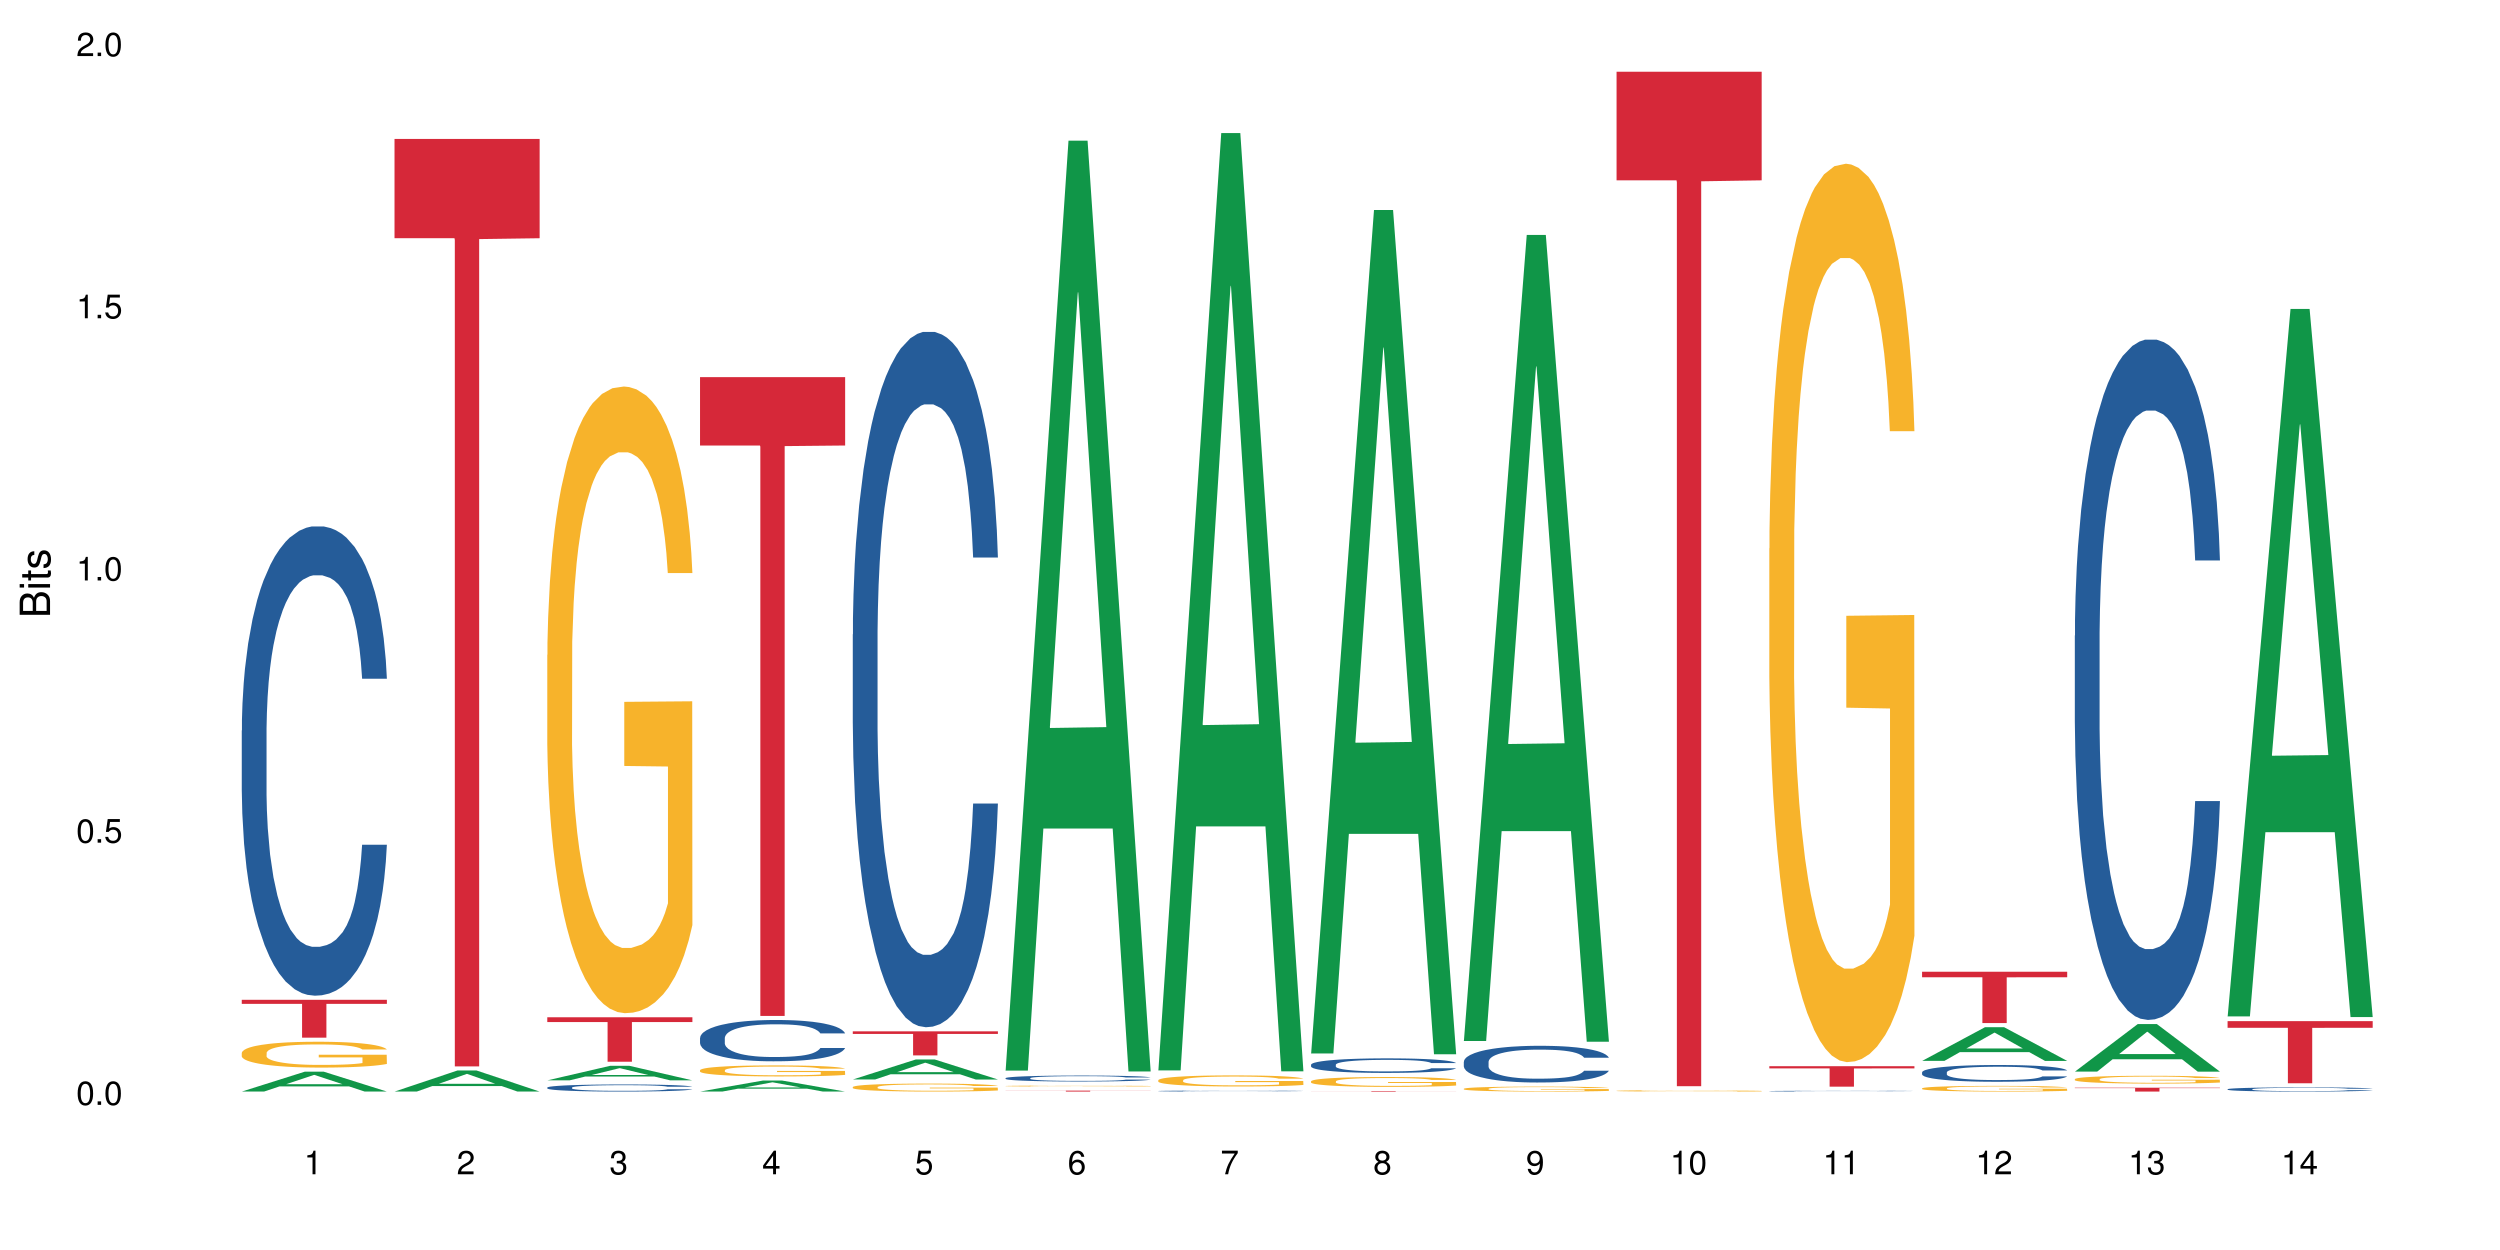 <?xml version="1.0" encoding="UTF-8"?>
<svg xmlns="http://www.w3.org/2000/svg" xmlns:xlink="http://www.w3.org/1999/xlink" width="720pt" height="360pt" viewBox="0 0 720 360" version="1.1">
<defs>
<g>
<symbol overflow="visible" id="glyph0-0">
<path style="stroke:none;" d=""/>
</symbol>
<symbol overflow="visible" id="glyph0-1">
<path style="stroke:none;" d="M 2.641 -6.797 C 2 -6.797 1.422 -6.531 1.078 -6.047 C 0.641 -5.453 0.406 -4.547 0.406 -3.297 C 0.406 -1 1.188 0.219 2.641 0.219 C 4.078 0.219 4.859 -1 4.859 -3.234 C 4.859 -4.562 4.656 -5.438 4.203 -6.047 C 3.844 -6.531 3.281 -6.797 2.641 -6.797 Z M 2.641 -6.047 C 3.547 -6.047 4 -5.125 4 -3.312 C 4 -1.375 3.562 -0.484 2.625 -0.484 C 1.734 -0.484 1.281 -1.422 1.281 -3.281 C 1.281 -5.141 1.734 -6.047 2.641 -6.047 Z M 2.641 -6.047 "/>
</symbol>
<symbol overflow="visible" id="glyph0-2">
<path style="stroke:none;" d="M 1.828 -1 L 0.828 -1 L 0.828 0 L 1.828 0 Z M 1.828 -1 "/>
</symbol>
<symbol overflow="visible" id="glyph0-3">
<path style="stroke:none;" d="M 4.562 -6.797 L 1.062 -6.797 L 0.547 -3.094 L 1.328 -3.094 C 1.719 -3.562 2.047 -3.734 2.578 -3.734 C 3.484 -3.734 4.062 -3.109 4.062 -2.094 C 4.062 -1.125 3.484 -0.531 2.578 -0.531 C 1.828 -0.531 1.375 -0.906 1.188 -1.672 L 0.328 -1.672 C 0.453 -1.109 0.547 -0.844 0.75 -0.594 C 1.125 -0.078 1.828 0.219 2.594 0.219 C 3.969 0.219 4.922 -0.781 4.922 -2.219 C 4.922 -3.562 4.031 -4.484 2.719 -4.484 C 2.25 -4.484 1.859 -4.359 1.469 -4.062 L 1.734 -5.969 L 4.562 -5.969 Z M 4.562 -6.797 "/>
</symbol>
<symbol overflow="visible" id="glyph0-4">
<path style="stroke:none;" d="M 2.484 -4.844 L 2.484 0 L 3.328 0 L 3.328 -6.797 L 2.766 -6.797 C 2.469 -5.75 2.281 -5.609 0.984 -5.453 L 0.984 -4.844 Z M 2.484 -4.844 "/>
</symbol>
<symbol overflow="visible" id="glyph0-5">
<path style="stroke:none;" d="M 4.859 -0.828 L 1.281 -0.828 C 1.359 -1.391 1.672 -1.75 2.5 -2.234 L 3.469 -2.75 C 4.406 -3.266 4.906 -3.969 4.906 -4.812 C 4.906 -5.375 4.672 -5.906 4.266 -6.266 C 3.859 -6.625 3.375 -6.797 2.719 -6.797 C 1.859 -6.797 1.219 -6.5 0.844 -5.922 C 0.609 -5.562 0.5 -5.125 0.484 -4.438 L 1.328 -4.438 C 1.359 -4.906 1.406 -5.188 1.531 -5.406 C 1.75 -5.812 2.188 -6.062 2.703 -6.062 C 3.469 -6.062 4.031 -5.516 4.031 -4.781 C 4.031 -4.25 3.719 -3.797 3.125 -3.438 L 2.234 -2.938 C 0.812 -2.141 0.406 -1.5 0.328 0 L 4.859 0 Z M 4.859 -0.828 "/>
</symbol>
<symbol overflow="visible" id="glyph0-6">
<path style="stroke:none;" d="M 2.125 -3.125 L 2.578 -3.125 C 3.516 -3.125 3.984 -2.703 3.984 -1.891 C 3.984 -1.031 3.469 -0.531 2.578 -0.531 C 1.656 -0.531 1.203 -0.984 1.156 -1.969 L 0.312 -1.969 C 0.344 -1.422 0.438 -1.078 0.609 -0.766 C 0.953 -0.109 1.625 0.219 2.547 0.219 C 3.953 0.219 4.859 -0.609 4.859 -1.906 C 4.859 -2.766 4.516 -3.25 3.703 -3.516 C 4.344 -3.766 4.656 -4.25 4.656 -4.938 C 4.656 -6.109 3.875 -6.797 2.578 -6.797 C 1.203 -6.797 0.484 -6.047 0.453 -4.609 L 1.297 -4.609 C 1.312 -5.016 1.344 -5.25 1.453 -5.453 C 1.641 -5.828 2.062 -6.062 2.594 -6.062 C 3.344 -6.062 3.797 -5.625 3.797 -4.906 C 3.797 -4.422 3.609 -4.141 3.25 -3.984 C 3.016 -3.891 2.719 -3.844 2.125 -3.844 Z M 2.125 -3.125 "/>
</symbol>
<symbol overflow="visible" id="glyph0-7">
<path style="stroke:none;" d="M 3.141 -1.625 L 3.141 0 L 3.984 0 L 3.984 -1.625 L 4.984 -1.625 L 4.984 -2.391 L 3.984 -2.391 L 3.984 -6.797 L 3.359 -6.797 L 0.266 -2.516 L 0.266 -1.625 Z M 3.141 -2.391 L 1 -2.391 L 3.141 -5.359 Z M 3.141 -2.391 "/>
</symbol>
<symbol overflow="visible" id="glyph0-8">
<path style="stroke:none;" d="M 4.781 -5.031 C 4.609 -6.141 3.891 -6.797 2.844 -6.797 C 2.094 -6.797 1.422 -6.438 1.031 -5.828 C 0.609 -5.172 0.406 -4.344 0.406 -3.094 C 0.406 -1.953 0.578 -1.234 0.984 -0.625 C 1.359 -0.078 1.953 0.219 2.703 0.219 C 3.984 0.219 4.922 -0.734 4.922 -2.078 C 4.922 -3.344 4.062 -4.234 2.844 -4.234 C 2.172 -4.234 1.641 -3.969 1.281 -3.469 C 1.281 -5.125 1.828 -6.047 2.797 -6.047 C 3.391 -6.047 3.797 -5.672 3.938 -5.031 Z M 2.734 -3.484 C 3.547 -3.484 4.062 -2.922 4.062 -2 C 4.062 -1.156 3.484 -0.531 2.703 -0.531 C 1.922 -0.531 1.328 -1.188 1.328 -2.047 C 1.328 -2.891 1.906 -3.484 2.734 -3.484 Z M 2.734 -3.484 "/>
</symbol>
<symbol overflow="visible" id="glyph0-9">
<path style="stroke:none;" d="M 4.984 -6.797 L 0.438 -6.797 L 0.438 -5.969 L 4.109 -5.969 C 2.5 -3.656 1.828 -2.234 1.328 0 L 2.219 0 C 2.594 -2.172 3.453 -4.047 4.984 -6.094 Z M 4.984 -6.797 "/>
</symbol>
<symbol overflow="visible" id="glyph0-10">
<path style="stroke:none;" d="M 3.75 -3.578 C 4.453 -4 4.688 -4.344 4.688 -4.984 C 4.688 -6.047 3.844 -6.797 2.641 -6.797 C 1.438 -6.797 0.594 -6.047 0.594 -4.984 C 0.594 -4.359 0.828 -4.016 1.516 -3.578 C 0.734 -3.203 0.359 -2.641 0.359 -1.891 C 0.359 -0.641 1.297 0.219 2.641 0.219 C 3.984 0.219 4.922 -0.641 4.922 -1.875 C 4.922 -2.641 4.531 -3.203 3.75 -3.578 Z M 2.641 -6.047 C 3.359 -6.047 3.812 -5.625 3.812 -4.969 C 3.812 -4.344 3.344 -3.922 2.641 -3.922 C 1.922 -3.922 1.453 -4.344 1.453 -4.984 C 1.453 -5.625 1.922 -6.047 2.641 -6.047 Z M 2.641 -3.203 C 3.484 -3.203 4.062 -2.672 4.062 -1.875 C 4.062 -1.062 3.484 -0.531 2.625 -0.531 C 1.797 -0.531 1.219 -1.078 1.219 -1.875 C 1.219 -2.672 1.797 -3.203 2.641 -3.203 Z M 2.641 -3.203 "/>
</symbol>
<symbol overflow="visible" id="glyph0-11">
<path style="stroke:none;" d="M 0.516 -1.547 C 0.672 -0.438 1.406 0.219 2.438 0.219 C 3.188 0.219 3.859 -0.141 4.266 -0.75 C 4.688 -1.406 4.891 -2.25 4.891 -3.484 C 4.891 -4.625 4.703 -5.359 4.312 -5.953 C 3.938 -6.5 3.344 -6.797 2.594 -6.797 C 1.297 -6.797 0.359 -5.844 0.359 -4.516 C 0.359 -3.25 1.234 -2.344 2.453 -2.344 C 3.094 -2.344 3.562 -2.578 4.016 -3.109 C 4 -1.453 3.469 -0.531 2.5 -0.531 C 1.906 -0.531 1.484 -0.906 1.359 -1.547 Z M 2.578 -6.062 C 3.375 -6.062 3.969 -5.406 3.969 -4.531 C 3.969 -3.688 3.375 -3.094 2.547 -3.094 C 1.734 -3.094 1.234 -3.672 1.234 -4.578 C 1.234 -5.438 1.797 -6.062 2.578 -6.062 Z M 2.578 -6.062 "/>
</symbol>
<symbol overflow="visible" id="glyph1-0">
<path style="stroke:none;" d=""/>
</symbol>
<symbol overflow="visible" id="glyph1-1">
<path style="stroke:none;" d="M 0 -0.953 L 0 -4.891 C 0 -5.719 -0.234 -6.344 -0.734 -6.797 C -1.188 -7.234 -1.812 -7.469 -2.5 -7.469 C -3.547 -7.469 -4.188 -7 -4.625 -5.875 C -4.984 -6.672 -5.641 -7.094 -6.531 -7.094 C -7.156 -7.094 -7.734 -6.859 -8.141 -6.391 C -8.562 -5.938 -8.75 -5.344 -8.75 -4.5 L -8.75 -0.953 Z M -4.984 -2.062 L -7.766 -2.062 L -7.766 -4.219 C -7.766 -4.844 -7.688 -5.203 -7.453 -5.5 C -7.219 -5.812 -6.859 -5.969 -6.375 -5.969 C -5.906 -5.969 -5.531 -5.812 -5.297 -5.5 C -5.062 -5.203 -4.984 -4.844 -4.984 -4.219 Z M -0.984 -2.062 L -4 -2.062 L -4 -4.781 C -4 -5.328 -3.859 -5.688 -3.578 -5.953 C -3.297 -6.219 -2.922 -6.359 -2.484 -6.359 C -2.062 -6.359 -1.688 -6.219 -1.406 -5.953 C -1.109 -5.688 -0.984 -5.328 -0.984 -4.781 Z M -0.984 -2.062 "/>
</symbol>
<symbol overflow="visible" id="glyph1-2">
<path style="stroke:none;" d="M -6.281 -1.797 L -6.281 -0.797 L 0 -0.797 L 0 -1.797 Z M -8.75 -1.797 L -8.75 -0.797 L -7.484 -0.797 L -7.484 -1.797 Z M -8.75 -1.797 "/>
</symbol>
<symbol overflow="visible" id="glyph1-3">
<path style="stroke:none;" d="M -6.281 -3.047 L -6.281 -2.016 L -8.016 -2.016 L -8.016 -1.016 L -6.281 -1.016 L -6.281 -0.172 L -5.469 -0.172 L -5.469 -1.016 L -0.719 -1.016 C -0.078 -1.016 0.281 -1.453 0.281 -2.234 C 0.281 -2.469 0.25 -2.719 0.188 -3.047 L -0.641 -3.047 C -0.609 -2.922 -0.594 -2.766 -0.594 -2.562 C -0.594 -2.141 -0.719 -2.016 -1.156 -2.016 L -5.469 -2.016 L -5.469 -3.047 Z M -6.281 -3.047 "/>
</symbol>
<symbol overflow="visible" id="glyph1-4">
<path style="stroke:none;" d="M -4.531 -5.25 C -5.766 -5.25 -6.469 -4.422 -6.469 -2.969 C -6.469 -1.516 -5.719 -0.562 -4.547 -0.562 C -3.562 -0.562 -3.094 -1.062 -2.734 -2.562 L -2.516 -3.484 C -2.344 -4.188 -2.094 -4.469 -1.625 -4.469 C -1.047 -4.469 -0.641 -3.875 -0.641 -3 C -0.641 -2.453 -0.797 -2 -1.062 -1.75 C -1.25 -1.594 -1.422 -1.531 -1.875 -1.469 L -1.875 -0.406 C -0.422 -0.453 0.281 -1.266 0.281 -2.922 C 0.281 -4.5 -0.5 -5.516 -1.719 -5.516 C -2.656 -5.516 -3.172 -4.984 -3.469 -3.734 L -3.703 -2.766 C -3.891 -1.953 -4.156 -1.609 -4.594 -1.609 C -5.172 -1.609 -5.547 -2.125 -5.547 -2.938 C -5.547 -3.75 -5.203 -4.172 -4.531 -4.203 Z M -4.531 -5.25 "/>
</symbol>
</g>
</defs>
<g id="surface25588">
<rect x="0" y="0" width="720" height="360" style="fill:rgb(100%,100%,100%);fill-opacity:1;stroke:none;"/>
<path style=" stroke:none;fill-rule:nonzero;fill:rgb(6.275%,58.824%,28.235%);fill-opacity:1;" d="M 69.629 314.367 L 69.676 314.359 L 87.758 308.648 L 93.25 308.648 L 111.422 314.371 L 105.039 314.371 L 100.484 312.875 L 80.523 312.875 L 76.059 314.367 L 69.629 314.367 L 82.445 312.258 L 98.652 312.254 L 90.57 309.582 L 90.48 309.578 L 90.391 309.594 L 82.398 312.254 L 82.445 312.258 Z M 69.629 314.367 "/>
<path style=" stroke:none;fill-rule:nonzero;fill:rgb(14.51%,36.078%,60%);fill-opacity:1;" d="M 69.629 210.414 L 69.68 210.293 L 69.68 207.328 L 69.832 202.633 L 70.191 196.703 L 70.547 192.625 L 71.465 185.336 L 72.738 178.297 L 74.062 172.859 L 75.031 169.648 L 75.898 167.176 L 77.887 162.605 L 79.16 160.258 L 80.535 158.16 L 82.219 156.059 L 83.441 154.824 L 86.195 152.848 L 88.234 151.984 L 89.812 151.613 L 93.227 151.613 L 95.266 152.105 L 96.746 152.723 L 98.375 153.711 L 99.75 154.824 L 102.148 157.543 L 104.289 161 L 105.258 162.977 L 106.785 166.809 L 107.957 170.512 L 108.773 173.727 L 109.691 178.297 L 110.504 183.855 L 111.117 190.156 L 111.422 195.469 L 104.289 195.469 L 103.93 190.527 L 103.523 186.695 L 102.758 181.633 L 101.992 178.047 L 100.922 174.465 L 99.957 172.117 L 98.629 169.773 L 97.457 168.289 L 96.234 167.176 L 95.062 166.438 L 92.82 165.695 L 90.219 165.695 L 89.254 165.941 L 87.266 166.93 L 86.195 167.797 L 84.664 169.523 L 83.594 171.129 L 82.32 173.602 L 81.453 175.703 L 80.383 178.914 L 79.617 181.754 L 78.754 185.832 L 78.242 188.918 L 77.785 192.379 L 77.375 196.457 L 77.07 200.777 L 76.867 205.352 L 76.766 209.797 L 76.766 228.945 L 76.867 233.395 L 77.121 238.582 L 77.785 246.117 L 78.754 252.664 L 79.875 257.852 L 80.945 261.559 L 81.555 263.289 L 82.371 265.266 L 83.645 267.734 L 85.48 270.207 L 86.551 271.195 L 88.184 272.184 L 89.863 272.676 L 92.105 272.676 L 94.094 272.184 L 95.418 271.566 L 96.797 270.578 L 98.68 268.477 L 99.852 266.5 L 100.871 264.152 L 101.637 261.805 L 102.148 259.828 L 102.91 256 L 103.523 251.801 L 103.98 247.477 L 104.289 243.277 L 111.422 243.277 L 111.117 248.219 L 110.66 253.035 L 110.199 256.617 L 109.484 260.941 L 108.672 264.77 L 107.5 269.094 L 106.531 271.938 L 105.258 275.023 L 104.082 277.371 L 102.809 279.473 L 100.922 281.941 L 99.699 283.176 L 98.375 284.289 L 96.797 285.277 L 94.809 286.141 L 92.668 286.637 L 90.68 286.762 L 88.539 286.512 L 86.957 286.02 L 84.867 284.906 L 82.27 282.684 L 80.383 280.336 L 78.906 277.988 L 77.633 275.52 L 76.203 272.184 L 74.371 266.746 L 73.25 262.547 L 72.484 259.09 L 71.617 254.27 L 71.004 249.945 L 70.293 243.027 L 69.781 234.258 L 69.629 227.465 Z M 69.629 210.414 "/>
<path style=" stroke:none;fill-rule:nonzero;fill:rgb(96.863%,70.196%,16.863%);fill-opacity:1;" d="M 69.629 303.211 L 69.68 303.203 L 69.68 303.066 L 69.883 302.762 L 70.395 302.34 L 71.055 301.992 L 71.77 301.719 L 72.23 301.578 L 72.992 301.371 L 73.656 301.223 L 75.336 300.918 L 77.477 300.633 L 78.652 300.508 L 79.977 300.395 L 81.863 300.266 L 82.727 300.215 L 85.379 300.109 L 88.387 300.039 L 91.699 300.02 L 93.227 300.027 L 95.316 300.055 L 98.172 300.129 L 99.801 300.195 L 101.078 300.266 L 102.402 300.352 L 104.031 300.488 L 105.562 300.652 L 106.785 300.816 L 108.008 301.02 L 109.027 301.238 L 109.895 301.477 L 110.66 301.762 L 111.117 302 L 111.422 302.238 L 104.34 302.238 L 103.93 302 L 103.473 301.816 L 102.707 301.59 L 101.941 301.426 L 101.18 301.297 L 99.75 301.121 L 98.527 301.012 L 97 300.918 L 95.52 300.855 L 93.84 300.816 L 92.82 300.801 L 90.117 300.801 L 87.672 300.848 L 86.246 300.902 L 85.227 300.957 L 83.797 301.059 L 82.934 301.141 L 82.422 301.195 L 80.895 301.406 L 79.875 301.598 L 79.312 301.727 L 78.602 301.93 L 78.09 302.113 L 77.531 302.387 L 77.223 302.59 L 76.816 303.055 L 76.766 304.277 L 76.918 304.535 L 77.223 304.816 L 77.633 305.059 L 78.242 305.32 L 78.855 305.516 L 79.926 305.781 L 80.844 305.957 L 81.555 306.074 L 82.934 306.258 L 83.492 306.32 L 84.816 306.441 L 86.195 306.535 L 87.875 306.617 L 89.148 306.66 L 91.188 306.691 L 93.789 306.691 L 96.848 306.652 L 98.781 306.598 L 100.109 306.543 L 100.977 306.496 L 102.047 306.422 L 102.809 306.352 L 103.523 306.277 L 104.391 306.16 L 104.391 304.535 L 91.801 304.531 L 91.801 303.766 L 111.371 303.762 L 111.422 306.422 L 110.352 306.605 L 109.027 306.781 L 107.754 306.918 L 106.43 307.031 L 104.543 307.16 L 103.012 307.242 L 100.668 307.34 L 98.527 307.398 L 96.285 307.441 L 94.297 307.461 L 91.953 307.469 L 89.863 307.453 L 87.621 307.414 L 85.836 307.359 L 84.207 307.293 L 82.574 307.203 L 80.535 307.059 L 79.211 306.945 L 77.836 306.801 L 76.461 306.633 L 75.234 306.449 L 74.422 306.305 L 73.605 306.141 L 72.738 305.938 L 71.922 305.707 L 71.312 305.496 L 70.75 305.258 L 70.344 305.031 L 69.934 304.727 L 69.73 304.48 L 69.629 304.27 Z M 69.629 303.211 "/>
<path style=" stroke:none;fill-rule:nonzero;fill:rgb(83.922%,15.686%,22.353%);fill-opacity:1;" d="M 69.629 287.941 L 111.422 287.941 L 111.422 289.105 L 94.004 289.117 L 94.004 298.84 L 86.996 298.84 L 86.996 289.125 L 86.895 289.105 L 69.629 289.105 Z M 69.629 287.941 "/>
<path style=" stroke:none;fill-rule:nonzero;fill:rgb(6.275%,58.824%,28.235%);fill-opacity:1;" d="M 113.621 314.363 L 113.668 314.359 L 131.75 308.301 L 137.242 308.301 L 155.418 314.371 L 149.031 314.371 L 144.477 312.785 L 124.52 312.785 L 120.051 314.363 L 113.621 314.363 L 126.438 312.129 L 142.645 312.125 L 134.562 309.293 L 134.477 309.285 L 134.387 309.301 L 126.395 312.125 L 126.438 312.129 Z M 113.621 314.363 "/>
<path style=" stroke:none;fill-rule:nonzero;fill:rgb(83.922%,15.686%,22.353%);fill-opacity:1;" d="M 113.621 40.016 L 155.418 40.016 L 155.418 68.609 L 138 68.859 L 138 307.121 L 130.988 307.121 L 130.988 69.109 L 130.887 68.609 L 113.621 68.609 Z M 113.621 40.016 "/>
<path style=" stroke:none;fill-rule:nonzero;fill:rgb(6.275%,58.824%,28.235%);fill-opacity:1;" d="M 157.617 311.141 L 157.66 311.137 L 175.746 306.949 L 181.238 306.949 L 199.41 311.145 L 193.023 311.145 L 188.469 310.051 L 168.512 310.051 L 164.047 311.141 L 157.617 311.141 L 170.43 309.598 L 186.641 309.594 L 178.559 307.637 L 178.469 307.633 L 178.379 307.645 L 170.387 309.594 L 170.43 309.598 Z M 157.617 311.141 "/>
<path style=" stroke:none;fill-rule:nonzero;fill:rgb(14.51%,36.078%,60%);fill-opacity:1;" d="M 157.617 313.215 L 157.668 313.215 L 157.668 313.168 L 157.82 313.098 L 158.176 313.008 L 158.535 312.945 L 159.449 312.836 L 160.727 312.73 L 162.051 312.648 L 163.02 312.598 L 163.887 312.562 L 165.871 312.492 L 167.148 312.457 L 168.523 312.426 L 170.207 312.395 L 171.43 312.375 L 174.18 312.344 L 176.219 312.332 L 177.801 312.324 L 181.215 312.324 L 183.254 312.332 L 184.73 312.344 L 186.363 312.355 L 187.738 312.375 L 190.133 312.414 L 192.273 312.469 L 193.242 312.496 L 194.773 312.555 L 195.945 312.613 L 196.758 312.66 L 197.676 312.73 L 198.492 312.812 L 199.105 312.91 L 199.41 312.988 L 192.273 312.988 L 191.918 312.914 L 191.512 312.855 L 190.746 312.781 L 189.98 312.727 L 188.91 312.672 L 187.941 312.637 L 186.617 312.602 L 185.445 312.578 L 184.223 312.562 L 183.051 312.551 L 180.805 312.539 L 178.207 312.539 L 177.238 312.543 L 175.25 312.559 L 174.18 312.57 L 172.652 312.598 L 171.582 312.621 L 170.309 312.656 L 169.441 312.691 L 168.371 312.738 L 167.605 312.781 L 166.738 312.844 L 166.23 312.891 L 165.77 312.941 L 165.363 313.004 L 165.059 313.07 L 164.855 313.137 L 164.75 313.207 L 164.75 313.496 L 164.855 313.562 L 165.109 313.641 L 165.77 313.754 L 166.738 313.855 L 167.859 313.934 L 168.93 313.988 L 169.543 314.016 L 170.359 314.047 L 171.633 314.082 L 173.469 314.121 L 174.539 314.137 L 176.168 314.148 L 177.852 314.156 L 180.094 314.156 L 182.082 314.148 L 183.406 314.141 L 184.781 314.125 L 186.668 314.094 L 187.84 314.062 L 188.859 314.027 L 189.625 313.992 L 190.133 313.965 L 190.898 313.906 L 191.512 313.84 L 191.969 313.777 L 192.273 313.711 L 199.41 313.711 L 199.105 313.789 L 198.645 313.859 L 198.188 313.914 L 197.473 313.98 L 196.656 314.039 L 195.484 314.102 L 194.516 314.145 L 193.242 314.191 L 192.07 314.23 L 190.797 314.262 L 188.91 314.297 L 187.688 314.316 L 186.363 314.332 L 184.781 314.348 L 182.793 314.359 L 180.652 314.367 L 178.664 314.371 L 176.523 314.367 L 174.945 314.359 L 172.855 314.344 L 170.258 314.309 L 168.371 314.273 L 166.891 314.238 L 165.617 314.199 L 164.191 314.148 L 162.355 314.066 L 161.234 314.004 L 160.469 313.953 L 159.605 313.879 L 158.992 313.812 L 158.277 313.707 L 157.77 313.574 L 157.617 313.473 Z M 157.617 313.215 "/>
<path style=" stroke:none;fill-rule:nonzero;fill:rgb(96.863%,70.196%,16.863%);fill-opacity:1;" d="M 157.617 188.617 L 157.668 188.453 L 157.668 185.156 L 157.871 177.738 L 158.379 167.52 L 159.043 159.113 L 159.758 152.52 L 160.215 149.059 L 160.98 144.113 L 161.641 140.488 L 163.324 133.07 L 165.465 126.148 L 166.637 123.18 L 167.961 120.379 L 169.848 117.246 L 170.715 116.094 L 173.363 113.457 L 176.371 111.809 L 179.684 111.312 L 181.215 111.477 L 183.305 112.137 L 186.156 113.949 L 187.789 115.598 L 189.062 117.246 L 190.387 119.391 L 192.02 122.688 L 193.547 126.641 L 194.773 130.598 L 195.996 135.543 L 197.016 140.816 L 197.879 146.586 L 198.645 153.508 L 199.105 159.277 L 199.41 165.047 L 192.324 165.047 L 191.918 159.277 L 191.457 154.828 L 190.695 149.387 L 189.93 145.434 L 189.164 142.301 L 187.738 138.016 L 186.516 135.379 L 184.984 133.07 L 183.508 131.586 L 181.824 130.598 L 180.805 130.27 L 178.105 130.27 L 175.66 131.422 L 174.23 132.742 L 173.211 134.059 L 171.785 136.531 L 170.918 138.508 L 170.41 139.828 L 168.879 144.938 L 167.859 149.551 L 167.301 152.684 L 166.586 157.629 L 166.078 162.078 L 165.516 168.672 L 165.211 173.617 L 164.801 184.824 L 164.75 214.492 L 164.906 220.758 L 165.211 227.516 L 165.617 233.449 L 166.23 239.711 L 166.84 244.492 L 167.91 250.922 L 168.828 255.207 L 169.543 258.008 L 170.918 262.457 L 171.48 263.941 L 172.805 266.91 L 174.18 269.215 L 175.863 271.195 L 177.137 272.184 L 179.176 273.008 L 181.773 273.008 L 184.832 272.02 L 186.77 270.699 L 188.094 269.379 L 188.961 268.227 L 190.031 266.414 L 190.797 264.766 L 191.512 262.953 L 192.375 260.152 L 192.375 220.758 L 179.789 220.594 L 179.789 202.133 L 199.359 201.969 L 199.41 266.414 L 198.34 270.863 L 197.016 275.148 L 195.738 278.445 L 194.414 281.25 L 192.527 284.379 L 191 286.359 L 188.656 288.664 L 186.516 290.148 L 184.273 291.137 L 182.285 291.633 L 179.941 291.797 L 177.852 291.469 L 175.609 290.477 L 173.824 289.16 L 172.191 287.512 L 170.562 285.367 L 168.523 281.906 L 167.199 279.105 L 165.82 275.645 L 164.445 271.523 L 163.223 267.074 L 162.406 263.613 L 161.59 259.656 L 160.727 254.711 L 159.91 249.105 L 159.297 243.996 L 158.738 238.23 L 158.328 232.789 L 157.922 225.371 L 157.719 219.438 L 157.617 214.328 Z M 157.617 188.617 "/>
<path style=" stroke:none;fill-rule:nonzero;fill:rgb(83.922%,15.686%,22.353%);fill-opacity:1;" d="M 157.617 292.977 L 199.41 292.977 L 199.41 294.348 L 181.992 294.359 L 181.992 305.77 L 174.984 305.77 L 174.984 294.371 L 174.883 294.348 L 157.617 294.348 Z M 157.617 292.977 "/>
<path style=" stroke:none;fill-rule:nonzero;fill:rgb(6.275%,58.824%,28.235%);fill-opacity:1;" d="M 201.609 314.367 L 201.652 314.363 L 219.738 311.195 L 225.23 311.195 L 243.402 314.371 L 237.02 314.371 L 232.465 313.543 L 212.504 313.543 L 208.039 314.367 L 201.609 314.367 L 214.426 313.199 L 230.633 313.195 L 222.551 311.711 L 222.461 311.711 L 222.371 311.719 L 214.379 313.195 L 214.426 313.199 Z M 201.609 314.367 "/>
<path style=" stroke:none;fill-rule:nonzero;fill:rgb(14.51%,36.078%,60%);fill-opacity:1;" d="M 201.609 298.941 L 201.66 298.93 L 201.66 298.668 L 201.812 298.258 L 202.172 297.734 L 202.527 297.375 L 203.445 296.734 L 204.719 296.113 L 206.043 295.637 L 207.012 295.355 L 207.879 295.137 L 209.867 294.734 L 211.141 294.527 L 212.516 294.344 L 214.199 294.16 L 215.422 294.051 L 218.176 293.875 L 220.211 293.801 L 221.793 293.766 L 225.207 293.766 L 227.246 293.812 L 228.723 293.863 L 230.355 293.953 L 231.73 294.051 L 234.129 294.289 L 236.27 294.594 L 237.234 294.766 L 238.766 295.105 L 239.938 295.43 L 240.754 295.711 L 241.672 296.113 L 242.484 296.605 L 243.098 297.16 L 243.402 297.625 L 236.27 297.625 L 235.91 297.191 L 235.504 296.855 L 234.738 296.41 L 233.973 296.094 L 232.902 295.777 L 231.934 295.57 L 230.609 295.363 L 229.438 295.234 L 228.215 295.137 L 227.043 295.07 L 224.801 295.008 L 222.199 295.008 L 221.23 295.027 L 219.246 295.113 L 218.176 295.191 L 216.645 295.344 L 215.574 295.484 L 214.301 295.703 L 213.434 295.887 L 212.363 296.168 L 211.598 296.418 L 210.734 296.777 L 210.223 297.051 L 209.766 297.355 L 209.355 297.711 L 209.051 298.094 L 208.848 298.496 L 208.746 298.887 L 208.746 300.57 L 208.848 300.961 L 209.102 301.418 L 209.766 302.082 L 210.734 302.656 L 211.855 303.113 L 212.926 303.441 L 213.535 303.594 L 214.352 303.766 L 215.625 303.984 L 217.461 304.199 L 218.531 304.289 L 220.16 304.375 L 221.844 304.418 L 224.086 304.418 L 226.074 304.375 L 227.398 304.32 L 228.777 304.234 L 230.66 304.051 L 231.832 303.875 L 232.852 303.668 L 233.617 303.461 L 234.129 303.289 L 234.891 302.953 L 235.504 302.582 L 235.961 302.203 L 236.27 301.832 L 243.402 301.832 L 243.098 302.266 L 242.641 302.691 L 242.18 303.004 L 241.465 303.387 L 240.652 303.723 L 239.48 304.102 L 238.512 304.352 L 237.234 304.625 L 236.062 304.832 L 234.789 305.016 L 232.902 305.234 L 231.68 305.344 L 230.355 305.441 L 228.777 305.527 L 226.789 305.602 L 224.648 305.648 L 222.66 305.656 L 220.52 305.637 L 218.938 305.594 L 216.848 305.496 L 214.25 305.301 L 212.363 305.094 L 210.887 304.887 L 209.613 304.668 L 208.184 304.375 L 206.348 303.898 L 205.227 303.527 L 204.465 303.223 L 203.598 302.801 L 202.984 302.418 L 202.273 301.809 L 201.762 301.039 L 201.609 300.441 Z M 201.609 298.941 "/>
<path style=" stroke:none;fill-rule:nonzero;fill:rgb(96.863%,70.196%,16.863%);fill-opacity:1;" d="M 201.609 308.199 L 201.66 308.195 L 201.66 308.137 L 201.863 308.008 L 202.375 307.828 L 203.035 307.68 L 203.75 307.562 L 204.207 307.5 L 204.973 307.414 L 205.637 307.352 L 207.316 307.219 L 209.457 307.098 L 210.629 307.047 L 211.957 306.996 L 213.844 306.941 L 214.707 306.922 L 217.359 306.875 L 220.367 306.848 L 223.68 306.836 L 225.207 306.84 L 227.297 306.852 L 230.152 306.883 L 231.781 306.914 L 233.059 306.941 L 234.383 306.98 L 236.012 307.039 L 237.543 307.105 L 238.766 307.176 L 239.988 307.262 L 241.008 307.355 L 241.875 307.457 L 242.641 307.578 L 243.098 307.68 L 243.402 307.781 L 236.32 307.781 L 235.91 307.68 L 235.453 307.602 L 234.688 307.508 L 233.922 307.438 L 233.16 307.383 L 231.73 307.309 L 230.508 307.262 L 228.98 307.219 L 227.5 307.195 L 225.82 307.176 L 224.801 307.172 L 222.098 307.172 L 219.652 307.191 L 218.227 307.215 L 217.207 307.238 L 215.777 307.281 L 214.914 307.316 L 214.402 307.34 L 212.875 307.43 L 211.855 307.512 L 211.293 307.566 L 210.578 307.652 L 210.07 307.73 L 209.508 307.848 L 209.203 307.934 L 208.797 308.133 L 208.746 308.652 L 208.898 308.762 L 209.203 308.883 L 209.613 308.988 L 210.223 309.098 L 210.836 309.18 L 211.906 309.293 L 212.824 309.371 L 213.535 309.418 L 214.914 309.496 L 215.473 309.523 L 216.797 309.574 L 218.176 309.617 L 219.855 309.652 L 221.129 309.668 L 223.168 309.684 L 225.77 309.684 L 228.828 309.664 L 230.762 309.645 L 232.09 309.621 L 232.953 309.598 L 234.023 309.566 L 234.789 309.539 L 235.504 309.508 L 236.371 309.457 L 236.371 308.762 L 223.781 308.762 L 223.781 308.438 L 243.352 308.434 L 243.402 309.566 L 242.332 309.645 L 241.008 309.723 L 239.734 309.777 L 238.41 309.828 L 236.523 309.883 L 234.992 309.918 L 232.648 309.957 L 230.508 309.984 L 228.266 310.004 L 226.277 310.012 L 223.934 310.016 L 221.844 310.008 L 219.602 309.992 L 217.816 309.969 L 216.188 309.938 L 214.555 309.902 L 212.516 309.84 L 211.191 309.789 L 209.816 309.73 L 208.438 309.656 L 207.215 309.578 L 206.402 309.52 L 205.586 309.449 L 204.719 309.359 L 203.902 309.262 L 203.293 309.172 L 202.73 309.07 L 202.324 308.977 L 201.914 308.844 L 201.711 308.742 L 201.609 308.652 Z M 201.609 308.199 "/>
<path style=" stroke:none;fill-rule:nonzero;fill:rgb(83.922%,15.686%,22.353%);fill-opacity:1;" d="M 201.609 108.613 L 243.402 108.613 L 243.402 128.305 L 225.984 128.48 L 225.984 292.586 L 218.977 292.586 L 218.977 128.652 L 218.875 128.305 L 201.609 128.305 Z M 201.609 108.613 "/>
<path style=" stroke:none;fill-rule:nonzero;fill:rgb(6.275%,58.824%,28.235%);fill-opacity:1;" d="M 245.602 310.891 L 245.648 310.887 L 263.73 305.133 L 269.223 305.133 L 287.398 310.898 L 281.012 310.898 L 276.457 309.391 L 256.496 309.391 L 252.031 310.891 L 245.602 310.891 L 258.418 308.77 L 274.625 308.766 L 266.543 306.074 L 266.457 306.066 L 266.367 306.086 L 258.375 308.766 L 258.418 308.77 Z M 245.602 310.891 "/>
<path style=" stroke:none;fill-rule:nonzero;fill:rgb(14.51%,36.078%,60%);fill-opacity:1;" d="M 245.602 182.727 L 245.652 182.543 L 245.652 178.152 L 245.809 171.195 L 246.164 162.41 L 246.52 156.371 L 247.438 145.57 L 248.711 135.137 L 250.035 127.082 L 251.004 122.324 L 251.871 118.664 L 253.859 111.891 L 255.133 108.414 L 256.512 105.301 L 258.191 102.188 L 259.414 100.359 L 262.168 97.43 L 264.207 96.148 L 265.785 95.598 L 269.199 95.598 L 271.238 96.332 L 272.719 97.246 L 274.348 98.711 L 275.727 100.359 L 278.121 104.387 L 280.262 109.512 L 281.23 112.438 L 282.758 118.113 L 283.93 123.605 L 284.746 128.363 L 285.664 135.137 L 286.48 143.375 L 287.09 152.707 L 287.398 160.578 L 280.262 160.578 L 279.906 153.258 L 279.496 147.582 L 278.73 140.078 L 277.969 134.77 L 276.898 129.461 L 275.93 125.984 L 274.605 122.508 L 273.43 120.309 L 272.207 118.664 L 271.035 117.562 L 268.793 116.465 L 266.195 116.465 L 265.227 116.832 L 263.238 118.297 L 262.168 119.578 L 260.637 122.141 L 259.566 124.52 L 258.293 128.18 L 257.426 131.293 L 256.355 136.051 L 255.594 140.262 L 254.727 146.301 L 254.215 150.879 L 253.758 156.004 L 253.352 162.043 L 253.043 168.449 L 252.84 175.223 L 252.738 181.812 L 252.738 210.184 L 252.84 216.773 L 253.094 224.461 L 253.758 235.629 L 254.727 245.328 L 255.848 253.016 L 256.918 258.508 L 257.531 261.07 L 258.344 264 L 259.617 267.66 L 261.453 271.32 L 262.523 272.785 L 264.156 274.25 L 265.836 274.98 L 268.078 274.98 L 270.066 274.25 L 271.395 273.336 L 272.77 271.871 L 274.656 268.758 L 275.828 265.828 L 276.848 262.352 L 277.609 258.875 L 278.121 255.945 L 278.887 250.27 L 279.496 244.047 L 279.957 237.641 L 280.262 231.418 L 287.398 231.418 L 287.09 238.738 L 286.633 245.879 L 286.172 251.188 L 285.461 257.594 L 284.645 263.266 L 283.473 269.672 L 282.504 273.883 L 281.23 278.461 L 280.059 281.938 L 278.781 285.051 L 276.898 288.711 L 275.676 290.539 L 274.348 292.188 L 272.77 293.652 L 270.781 294.934 L 268.641 295.664 L 266.652 295.848 L 264.512 295.48 L 262.934 294.75 L 260.844 293.102 L 258.242 289.809 L 256.355 286.332 L 254.879 282.852 L 253.605 279.191 L 252.18 274.25 L 250.344 266.195 L 249.223 259.973 L 248.457 254.848 L 247.59 247.707 L 246.98 241.301 L 246.266 231.051 L 245.754 218.055 L 245.602 207.988 Z M 245.602 182.727 "/>
<path style=" stroke:none;fill-rule:nonzero;fill:rgb(96.863%,70.196%,16.863%);fill-opacity:1;" d="M 245.602 313.059 L 245.652 313.059 L 245.652 313.016 L 245.859 312.922 L 246.367 312.793 L 247.031 312.684 L 247.742 312.602 L 248.203 312.559 L 248.965 312.492 L 249.629 312.449 L 251.312 312.355 L 253.453 312.266 L 254.625 312.227 L 255.949 312.191 L 257.836 312.152 L 258.703 312.137 L 261.352 312.105 L 264.359 312.082 L 267.672 312.078 L 269.199 312.078 L 271.289 312.086 L 274.145 312.109 L 275.777 312.133 L 277.051 312.152 L 278.375 312.18 L 280.008 312.223 L 281.535 312.273 L 282.758 312.324 L 283.98 312.387 L 285 312.453 L 285.867 312.527 L 286.633 312.613 L 287.09 312.688 L 287.398 312.762 L 280.312 312.762 L 279.906 312.688 L 279.445 312.629 L 278.68 312.562 L 277.918 312.512 L 277.152 312.473 L 275.727 312.418 L 274.5 312.383 L 272.973 312.355 L 271.496 312.336 L 269.812 312.324 L 268.793 312.316 L 266.094 312.316 L 263.645 312.332 L 262.219 312.348 L 261.199 312.367 L 259.773 312.398 L 258.906 312.422 L 258.395 312.441 L 256.867 312.504 L 255.848 312.562 L 255.285 312.602 L 254.574 312.664 L 254.062 312.723 L 253.504 312.805 L 253.195 312.867 L 252.789 313.012 L 252.738 313.387 L 252.891 313.469 L 253.195 313.555 L 253.605 313.629 L 254.215 313.707 L 254.828 313.77 L 255.898 313.852 L 256.816 313.906 L 257.531 313.941 L 258.906 313.996 L 259.465 314.016 L 260.793 314.055 L 262.168 314.082 L 263.848 314.109 L 265.125 314.121 L 267.164 314.133 L 269.762 314.133 L 272.82 314.121 L 274.758 314.102 L 276.082 314.086 L 276.949 314.07 L 278.02 314.047 L 278.781 314.027 L 279.496 314.004 L 280.363 313.969 L 280.363 313.469 L 267.773 313.465 L 267.773 313.23 L 287.344 313.23 L 287.398 314.047 L 286.328 314.105 L 285 314.16 L 283.727 314.199 L 282.402 314.238 L 280.516 314.277 L 278.988 314.301 L 276.641 314.332 L 274.5 314.352 L 272.258 314.363 L 270.27 314.367 L 267.926 314.371 L 265.836 314.367 L 263.594 314.355 L 261.812 314.336 L 260.18 314.316 L 258.547 314.289 L 256.512 314.246 L 255.184 314.211 L 253.809 314.164 L 252.434 314.113 L 251.211 314.055 L 250.395 314.012 L 249.578 313.961 L 248.711 313.898 L 247.895 313.828 L 247.285 313.762 L 246.723 313.691 L 246.316 313.621 L 245.91 313.527 L 245.703 313.453 L 245.602 313.387 Z M 245.602 313.059 "/>
<path style=" stroke:none;fill-rule:nonzero;fill:rgb(83.922%,15.686%,22.353%);fill-opacity:1;" d="M 245.602 297.027 L 287.398 297.027 L 287.398 297.77 L 269.977 297.777 L 269.977 303.953 L 262.969 303.953 L 262.969 297.781 L 262.867 297.77 L 245.602 297.77 Z M 245.602 297.027 "/>
<path style=" stroke:none;fill-rule:nonzero;fill:rgb(6.275%,58.824%,28.235%);fill-opacity:1;" d="M 289.598 308.328 L 289.641 308.078 L 307.727 40.52 L 313.219 40.52 L 331.391 308.582 L 325.004 308.582 L 320.449 238.609 L 300.492 238.609 L 296.027 308.328 L 289.598 308.328 L 302.41 209.66 L 318.621 209.41 L 310.539 84.316 L 310.449 84.062 L 310.359 84.816 L 302.367 209.41 L 302.41 209.66 Z M 289.598 308.328 "/>
<path style=" stroke:none;fill-rule:nonzero;fill:rgb(14.51%,36.078%,60%);fill-opacity:1;" d="M 289.598 310.508 L 289.648 310.504 L 289.648 310.469 L 289.801 310.406 L 290.156 310.332 L 290.516 310.281 L 291.43 310.188 L 292.707 310.098 L 294.031 310.031 L 295 309.988 L 295.867 309.957 L 297.852 309.898 L 299.129 309.871 L 300.504 309.844 L 302.184 309.816 L 303.41 309.801 L 306.16 309.777 L 308.199 309.766 L 309.781 309.762 L 313.195 309.762 L 315.234 309.766 L 316.711 309.773 L 318.344 309.785 L 319.719 309.801 L 322.113 309.836 L 324.254 309.879 L 325.223 309.906 L 326.75 309.953 L 327.926 310 L 328.738 310.039 L 329.656 310.098 L 330.473 310.168 L 331.086 310.25 L 331.391 310.316 L 324.254 310.316 L 323.898 310.254 L 323.488 310.207 L 322.727 310.141 L 321.961 310.094 L 320.891 310.051 L 319.922 310.02 L 318.598 309.992 L 317.426 309.973 L 316.203 309.957 L 315.027 309.949 L 312.785 309.938 L 310.188 309.938 L 309.219 309.941 L 307.23 309.953 L 306.16 309.965 L 304.633 309.988 L 303.562 310.008 L 302.289 310.039 L 301.422 310.066 L 300.352 310.105 L 299.586 310.145 L 298.719 310.195 L 298.211 310.234 L 297.75 310.277 L 297.344 310.328 L 297.039 310.383 L 296.832 310.441 L 296.73 310.5 L 296.73 310.742 L 296.832 310.797 L 297.09 310.863 L 297.75 310.961 L 298.719 311.043 L 299.84 311.109 L 300.91 311.156 L 301.523 311.176 L 302.34 311.203 L 303.613 311.234 L 305.449 311.266 L 306.52 311.277 L 308.148 311.289 L 309.832 311.297 L 312.074 311.297 L 314.062 311.289 L 315.387 311.281 L 316.762 311.27 L 318.648 311.242 L 319.82 311.219 L 320.84 311.188 L 321.605 311.16 L 322.113 311.133 L 322.879 311.086 L 323.488 311.031 L 323.949 310.977 L 324.254 310.922 L 331.391 310.922 L 331.086 310.988 L 330.625 311.047 L 330.168 311.094 L 329.453 311.148 L 328.637 311.195 L 327.465 311.25 L 326.496 311.289 L 325.223 311.328 L 324.051 311.355 L 322.777 311.383 L 320.891 311.414 L 319.668 311.43 L 318.344 311.445 L 316.762 311.457 L 314.773 311.469 L 312.633 311.473 L 310.645 311.477 L 308.504 311.473 L 306.926 311.465 L 304.836 311.453 L 302.234 311.426 L 300.352 311.395 L 298.871 311.363 L 297.598 311.332 L 296.172 311.289 L 294.336 311.223 L 293.215 311.168 L 292.449 311.125 L 291.586 311.062 L 290.973 311.008 L 290.258 310.922 L 289.75 310.809 L 289.598 310.723 Z M 289.598 310.508 "/>
<path style=" stroke:none;fill-rule:nonzero;fill:rgb(96.863%,70.196%,16.863%);fill-opacity:1;" d="M 289.598 312.77 L 289.648 312.77 L 289.648 312.766 L 289.852 312.754 L 290.359 312.738 L 291.023 312.727 L 291.738 312.715 L 292.195 312.711 L 292.961 312.703 L 293.621 312.699 L 295.305 312.688 L 297.445 312.676 L 298.617 312.672 L 299.941 312.668 L 301.828 312.664 L 302.695 312.664 L 305.344 312.66 L 308.352 312.656 L 315.285 312.656 L 318.137 312.66 L 319.77 312.66 L 321.043 312.664 L 322.367 312.668 L 324 312.672 L 325.527 312.68 L 326.75 312.684 L 327.977 312.691 L 328.996 312.699 L 329.859 312.707 L 330.625 312.719 L 331.086 312.727 L 331.391 312.734 L 324.305 312.734 L 323.898 312.727 L 323.438 312.719 L 322.676 312.711 L 321.91 312.707 L 321.145 312.699 L 319.719 312.695 L 318.496 312.691 L 316.965 312.688 L 315.488 312.684 L 307.641 312.684 L 306.211 312.688 L 305.191 312.688 L 303.766 312.691 L 302.898 312.695 L 302.391 312.699 L 300.859 312.703 L 299.84 312.711 L 299.281 312.715 L 298.566 312.723 L 298.059 312.73 L 297.496 312.742 L 297.191 312.746 L 296.781 312.766 L 296.73 312.809 L 296.883 312.816 L 297.191 312.828 L 297.598 312.836 L 298.211 312.848 L 298.82 312.852 L 299.891 312.863 L 300.809 312.867 L 301.523 312.871 L 302.898 312.879 L 303.461 312.883 L 304.785 312.887 L 306.16 312.891 L 307.844 312.891 L 309.117 312.895 L 316.812 312.895 L 318.75 312.891 L 320.074 312.891 L 320.941 312.887 L 322.012 312.887 L 322.777 312.883 L 323.488 312.879 L 324.355 312.875 L 324.355 312.816 L 311.766 312.816 L 311.766 312.789 L 331.34 312.789 L 331.391 312.887 L 330.32 312.891 L 328.996 312.898 L 327.719 312.902 L 326.395 312.906 L 324.508 312.91 L 322.98 312.914 L 320.637 312.918 L 318.496 312.922 L 307.59 312.922 L 305.805 312.918 L 304.172 312.918 L 302.543 312.914 L 300.504 312.91 L 299.18 312.902 L 297.801 312.898 L 296.426 312.895 L 295.203 312.887 L 294.387 312.883 L 293.57 312.875 L 292.707 312.867 L 291.891 312.859 L 291.277 312.852 L 290.719 312.844 L 290.309 312.836 L 289.902 312.824 L 289.699 312.816 L 289.598 312.809 Z M 289.598 312.77 "/>
<path style=" stroke:none;fill-rule:nonzero;fill:rgb(83.922%,15.686%,22.353%);fill-opacity:1;" d="M 289.598 314.102 L 331.391 314.102 L 331.391 314.133 L 313.973 314.133 L 313.973 314.371 L 306.965 314.371 L 306.965 314.133 L 289.598 314.133 Z M 289.598 314.102 "/>
<path style=" stroke:none;fill-rule:nonzero;fill:rgb(6.275%,58.824%,28.235%);fill-opacity:1;" d="M 333.59 308.281 L 333.633 308.027 L 351.719 38.328 L 357.211 38.328 L 375.383 308.535 L 369 308.535 L 364.445 238.004 L 344.484 238.004 L 340.02 308.281 L 333.59 308.281 L 346.406 208.824 L 362.613 208.57 L 354.531 82.477 L 354.441 82.223 L 354.352 82.984 L 346.359 208.57 L 346.406 208.824 Z M 333.59 308.281 "/>
<path style=" stroke:none;fill-rule:nonzero;fill:rgb(14.51%,36.078%,60%);fill-opacity:1;" d="M 333.59 314.211 L 333.641 314.211 L 333.641 314.207 L 333.793 314.195 L 334.148 314.184 L 334.508 314.176 L 335.426 314.16 L 336.699 314.145 L 338.023 314.137 L 338.992 314.129 L 339.859 314.125 L 341.848 314.113 L 343.121 314.109 L 344.496 314.105 L 346.18 314.102 L 347.402 314.098 L 350.152 314.094 L 352.191 314.094 L 353.773 314.09 L 357.188 314.09 L 359.227 314.094 L 362.336 314.094 L 363.711 314.098 L 366.105 314.102 L 368.246 314.109 L 369.215 314.113 L 370.746 314.121 L 371.918 314.129 L 372.734 314.137 L 373.652 314.145 L 374.465 314.156 L 375.078 314.172 L 375.383 314.184 L 368.246 314.184 L 367.891 314.172 L 367.484 314.164 L 366.719 314.152 L 365.953 314.145 L 364.883 314.137 L 363.914 314.133 L 362.59 314.129 L 361.418 314.125 L 360.195 314.125 L 359.023 314.121 L 351.223 314.121 L 350.152 314.125 L 348.625 314.129 L 347.555 314.133 L 346.281 314.137 L 345.414 314.141 L 344.344 314.148 L 343.578 314.152 L 342.715 314.16 L 342.203 314.168 L 341.746 314.176 L 341.336 314.184 L 341.031 314.191 L 340.828 314.203 L 340.727 314.211 L 340.727 314.25 L 340.828 314.262 L 341.082 314.27 L 341.746 314.285 L 342.715 314.301 L 343.836 314.312 L 344.906 314.32 L 345.516 314.32 L 346.332 314.328 L 347.605 314.332 L 349.441 314.336 L 350.512 314.34 L 359.379 314.34 L 360.754 314.336 L 362.641 314.332 L 363.812 314.328 L 364.832 314.324 L 365.598 314.32 L 366.105 314.316 L 366.871 314.309 L 367.484 314.297 L 367.941 314.289 L 368.246 314.281 L 375.383 314.281 L 375.078 314.289 L 374.617 314.301 L 374.16 314.309 L 373.445 314.316 L 372.633 314.324 L 371.457 314.336 L 370.492 314.34 L 369.215 314.348 L 368.043 314.352 L 366.77 314.355 L 364.883 314.359 L 363.66 314.363 L 362.336 314.367 L 360.754 314.367 L 358.77 314.371 L 352.5 314.371 L 350.918 314.367 L 348.828 314.367 L 346.23 314.363 L 344.344 314.355 L 342.867 314.352 L 341.59 314.348 L 340.164 314.34 L 338.328 314.328 L 337.207 314.32 L 336.445 314.312 L 335.578 314.305 L 334.965 314.293 L 334.254 314.281 L 333.742 314.262 L 333.59 314.246 Z M 333.59 314.211 "/>
<path style=" stroke:none;fill-rule:nonzero;fill:rgb(96.863%,70.196%,16.863%);fill-opacity:1;" d="M 333.59 311.082 L 333.641 311.082 L 333.641 311.023 L 333.844 310.891 L 334.355 310.711 L 335.016 310.562 L 335.73 310.445 L 336.188 310.383 L 336.953 310.297 L 337.617 310.23 L 339.297 310.098 L 341.438 309.977 L 342.609 309.926 L 343.938 309.875 L 345.82 309.82 L 346.688 309.797 L 349.34 309.75 L 352.348 309.723 L 355.66 309.715 L 357.188 309.719 L 359.277 309.73 L 362.133 309.762 L 363.762 309.789 L 365.035 309.82 L 366.363 309.855 L 367.992 309.914 L 369.523 309.984 L 370.746 310.055 L 371.969 310.145 L 372.988 310.238 L 373.855 310.34 L 374.617 310.461 L 375.078 310.562 L 375.383 310.664 L 368.297 310.664 L 367.891 310.562 L 367.434 310.484 L 366.668 310.387 L 365.902 310.32 L 365.141 310.262 L 363.711 310.188 L 362.488 310.141 L 360.961 310.098 L 359.48 310.074 L 357.801 310.055 L 356.781 310.051 L 354.078 310.051 L 351.633 310.07 L 350.207 310.094 L 349.188 310.117 L 347.758 310.16 L 346.891 310.195 L 346.383 310.219 L 344.855 310.309 L 343.836 310.391 L 343.273 310.445 L 342.559 310.535 L 342.051 310.613 L 341.488 310.73 L 341.184 310.816 L 340.777 311.016 L 340.727 311.543 L 340.879 311.652 L 341.184 311.773 L 341.59 311.879 L 342.203 311.988 L 342.816 312.074 L 343.887 312.188 L 344.801 312.262 L 345.516 312.312 L 346.891 312.391 L 347.453 312.418 L 348.777 312.469 L 350.152 312.512 L 351.836 312.547 L 353.109 312.562 L 355.148 312.578 L 357.75 312.578 L 360.805 312.562 L 362.742 312.539 L 364.07 312.516 L 364.934 312.492 L 366.004 312.461 L 366.77 312.434 L 367.484 312.402 L 368.352 312.352 L 368.352 311.652 L 355.762 311.648 L 355.762 311.324 L 375.332 311.32 L 375.383 312.461 L 374.312 312.539 L 372.988 312.617 L 371.715 312.676 L 370.387 312.727 L 368.504 312.781 L 366.973 312.816 L 364.629 312.855 L 362.488 312.883 L 360.246 312.898 L 358.258 312.91 L 355.914 312.91 L 353.824 312.906 L 351.582 312.887 L 349.797 312.863 L 348.168 312.836 L 346.535 312.797 L 344.496 312.738 L 343.172 312.688 L 341.797 312.625 L 340.418 312.551 L 339.195 312.473 L 338.379 312.414 L 337.566 312.344 L 336.699 312.254 L 335.883 312.156 L 335.273 312.066 L 334.711 311.961 L 334.305 311.867 L 333.895 311.734 L 333.691 311.629 L 333.59 311.539 Z M 333.59 311.082 "/>
<path style=" stroke:none;fill-rule:nonzero;fill:rgb(6.275%,58.824%,28.235%);fill-opacity:1;" d="M 377.582 303.402 L 377.629 303.176 L 395.711 60.477 L 401.203 60.477 L 419.375 303.629 L 412.992 303.629 L 408.438 240.16 L 388.477 240.16 L 384.012 303.402 L 377.582 303.402 L 390.398 213.902 L 406.605 213.676 L 398.523 100.203 L 398.434 99.977 L 398.348 100.66 L 390.352 213.676 L 390.398 213.902 Z M 377.582 303.402 "/>
<path style=" stroke:none;fill-rule:nonzero;fill:rgb(14.51%,36.078%,60%);fill-opacity:1;" d="M 377.582 306.633 L 377.633 306.629 L 377.633 306.539 L 377.785 306.391 L 378.145 306.207 L 378.5 306.082 L 379.418 305.855 L 380.691 305.637 L 382.016 305.469 L 382.984 305.371 L 383.852 305.293 L 385.84 305.152 L 387.113 305.078 L 388.488 305.012 L 390.172 304.949 L 391.395 304.91 L 394.148 304.848 L 396.188 304.82 L 397.766 304.809 L 401.18 304.809 L 403.219 304.824 L 404.699 304.844 L 406.328 304.875 L 407.703 304.91 L 410.102 304.996 L 412.242 305.102 L 413.211 305.164 L 414.738 305.281 L 415.91 305.395 L 416.727 305.496 L 417.645 305.637 L 418.461 305.809 L 419.07 306.004 L 419.375 306.172 L 412.242 306.172 L 411.883 306.016 L 411.477 305.898 L 410.711 305.742 L 409.949 305.629 L 408.879 305.52 L 407.91 305.445 L 406.582 305.375 L 405.41 305.328 L 404.188 305.293 L 403.016 305.27 L 400.773 305.246 L 398.176 305.246 L 397.207 305.254 L 395.219 305.285 L 394.148 305.312 L 392.617 305.367 L 391.547 305.414 L 390.273 305.492 L 389.406 305.559 L 388.336 305.656 L 387.574 305.746 L 386.707 305.871 L 386.195 305.969 L 385.738 306.074 L 385.332 306.199 L 385.023 306.336 L 384.82 306.477 L 384.719 306.613 L 384.719 307.207 L 384.82 307.348 L 385.074 307.508 L 385.738 307.742 L 386.707 307.945 L 387.828 308.105 L 388.898 308.219 L 389.508 308.273 L 390.324 308.336 L 391.598 308.41 L 393.434 308.488 L 394.504 308.52 L 396.137 308.547 L 397.816 308.562 L 400.059 308.562 L 402.047 308.547 L 403.371 308.531 L 404.75 308.5 L 406.633 308.434 L 407.809 308.371 L 408.828 308.301 L 409.59 308.227 L 410.102 308.164 L 410.863 308.047 L 411.477 307.918 L 411.934 307.781 L 412.242 307.652 L 419.375 307.652 L 419.07 307.805 L 418.613 307.953 L 418.152 308.066 L 417.441 308.199 L 416.625 308.32 L 415.453 308.453 L 414.484 308.543 L 413.211 308.637 L 412.039 308.711 L 410.762 308.773 L 408.879 308.852 L 407.652 308.891 L 406.328 308.926 L 404.75 308.953 L 402.762 308.98 L 400.621 308.996 L 398.633 309 L 396.492 308.992 L 394.914 308.977 L 392.824 308.941 L 390.223 308.875 L 388.336 308.801 L 386.859 308.73 L 385.586 308.652 L 384.156 308.547 L 382.324 308.379 L 381.203 308.25 L 380.438 308.145 L 379.57 307.992 L 378.961 307.859 L 378.246 307.645 L 377.734 307.371 L 377.582 307.164 Z M 377.582 306.633 "/>
<path style=" stroke:none;fill-rule:nonzero;fill:rgb(96.863%,70.196%,16.863%);fill-opacity:1;" d="M 377.582 311.398 L 377.633 311.398 L 377.633 311.344 L 377.836 311.227 L 378.348 311.066 L 379.012 310.934 L 379.723 310.832 L 380.184 310.777 L 380.945 310.699 L 381.609 310.641 L 383.293 310.523 L 385.434 310.414 L 386.605 310.367 L 387.93 310.324 L 389.816 310.273 L 390.684 310.254 L 393.332 310.215 L 396.34 310.188 L 399.652 310.18 L 401.18 310.184 L 403.27 310.191 L 406.125 310.223 L 407.758 310.246 L 409.031 310.273 L 410.355 310.309 L 411.988 310.359 L 413.516 310.422 L 414.738 310.484 L 415.961 310.562 L 416.98 310.645 L 417.848 310.738 L 418.613 310.848 L 419.07 310.938 L 419.375 311.027 L 412.293 311.027 L 411.883 310.938 L 411.426 310.867 L 410.66 310.781 L 409.898 310.719 L 409.133 310.668 L 407.703 310.602 L 406.48 310.559 L 404.953 310.523 L 403.477 310.5 L 401.793 310.484 L 400.773 310.48 L 398.07 310.48 L 395.625 310.496 L 394.199 310.52 L 393.18 310.539 L 391.754 310.578 L 390.887 310.609 L 390.375 310.629 L 388.848 310.711 L 387.828 310.785 L 387.266 310.832 L 386.555 310.91 L 386.043 310.98 L 385.484 311.086 L 385.176 311.164 L 384.77 311.34 L 384.719 311.809 L 384.871 311.906 L 385.176 312.016 L 385.586 312.109 L 386.195 312.207 L 386.809 312.281 L 387.879 312.383 L 388.797 312.449 L 389.508 312.496 L 390.887 312.566 L 391.445 312.59 L 392.77 312.637 L 394.148 312.672 L 395.828 312.703 L 397.105 312.719 L 399.141 312.73 L 401.742 312.73 L 404.801 312.715 L 406.738 312.695 L 408.062 312.676 L 408.93 312.656 L 410 312.629 L 410.762 312.602 L 411.477 312.574 L 412.344 312.527 L 412.344 311.906 L 399.754 311.906 L 399.754 311.613 L 419.324 311.609 L 419.375 312.629 L 418.305 312.699 L 416.98 312.766 L 415.707 312.816 L 414.383 312.863 L 412.496 312.91 L 410.969 312.941 L 408.621 312.98 L 406.48 313.004 L 404.238 313.02 L 402.25 313.027 L 399.906 313.027 L 397.816 313.023 L 395.574 313.008 L 393.789 312.988 L 392.16 312.961 L 390.527 312.926 L 388.488 312.871 L 387.164 312.828 L 385.789 312.773 L 384.414 312.707 L 383.191 312.637 L 382.375 312.582 L 381.559 312.52 L 380.691 312.441 L 379.875 312.355 L 379.266 312.273 L 378.703 312.184 L 378.297 312.098 L 377.891 311.98 L 377.684 311.887 L 377.582 311.805 Z M 377.582 311.398 "/>
<path style=" stroke:none;fill-rule:nonzero;fill:rgb(83.922%,15.686%,22.353%);fill-opacity:1;" d="M 377.582 314.207 L 419.375 314.207 L 419.375 314.227 L 401.957 314.227 L 401.957 314.371 L 394.949 314.371 L 394.949 314.227 L 377.582 314.227 Z M 377.582 314.207 "/>
<path style=" stroke:none;fill-rule:nonzero;fill:rgb(6.275%,58.824%,28.235%);fill-opacity:1;" d="M 421.578 299.801 L 421.621 299.582 L 439.703 67.664 L 445.195 67.664 L 463.371 300.02 L 456.984 300.02 L 452.43 239.367 L 432.473 239.367 L 428.008 299.801 L 421.578 299.801 L 434.391 214.277 L 450.602 214.059 L 442.52 105.625 L 442.43 105.41 L 442.34 106.062 L 434.348 214.059 L 434.391 214.277 Z M 421.578 299.801 "/>
<path style=" stroke:none;fill-rule:nonzero;fill:rgb(14.51%,36.078%,60%);fill-opacity:1;" d="M 421.578 305.793 L 421.629 305.785 L 421.629 305.555 L 421.781 305.188 L 422.137 304.723 L 422.492 304.406 L 423.41 303.836 L 424.684 303.285 L 426.012 302.859 L 426.98 302.609 L 427.844 302.414 L 429.832 302.059 L 431.105 301.875 L 432.484 301.711 L 434.164 301.547 L 435.391 301.449 L 438.141 301.297 L 440.18 301.227 L 441.758 301.199 L 445.176 301.199 L 447.215 301.238 L 448.691 301.285 L 450.324 301.363 L 451.699 301.449 L 454.094 301.664 L 456.234 301.934 L 457.203 302.086 L 458.73 302.387 L 459.906 302.676 L 460.719 302.926 L 461.637 303.285 L 462.453 303.719 L 463.062 304.211 L 463.371 304.625 L 456.234 304.625 L 455.879 304.238 L 455.469 303.941 L 454.707 303.547 L 453.941 303.266 L 452.871 302.984 L 451.902 302.801 L 450.578 302.617 L 449.406 302.504 L 448.184 302.414 L 447.008 302.359 L 444.766 302.301 L 442.168 302.301 L 441.199 302.32 L 439.211 302.395 L 438.141 302.465 L 436.613 302.598 L 435.543 302.723 L 434.266 302.918 L 433.402 303.082 L 432.332 303.332 L 431.566 303.555 L 430.699 303.875 L 430.191 304.113 L 429.73 304.387 L 429.324 304.703 L 429.02 305.043 L 428.812 305.398 L 428.711 305.746 L 428.711 307.242 L 428.812 307.59 L 429.07 307.996 L 429.73 308.586 L 430.699 309.098 L 431.82 309.504 L 432.891 309.793 L 433.504 309.926 L 434.32 310.082 L 435.594 310.273 L 437.426 310.469 L 438.496 310.543 L 440.129 310.621 L 441.812 310.66 L 444.055 310.66 L 446.043 310.621 L 447.367 310.574 L 448.742 310.496 L 450.629 310.332 L 451.801 310.18 L 452.82 309.996 L 453.586 309.812 L 454.094 309.656 L 454.859 309.355 L 455.469 309.027 L 455.93 308.691 L 456.234 308.363 L 463.371 308.363 L 463.062 308.75 L 462.605 309.125 L 462.148 309.406 L 461.434 309.742 L 460.617 310.043 L 459.445 310.379 L 458.477 310.602 L 457.203 310.844 L 456.031 311.027 L 454.758 311.191 L 452.871 311.387 L 451.648 311.48 L 450.324 311.566 L 448.742 311.645 L 446.754 311.715 L 444.613 311.75 L 442.625 311.762 L 440.484 311.742 L 438.906 311.703 L 436.816 311.617 L 434.215 311.441 L 432.332 311.258 L 430.852 311.074 L 429.578 310.883 L 428.152 310.621 L 426.316 310.195 L 425.195 309.867 L 424.43 309.598 L 423.562 309.223 L 422.953 308.883 L 422.238 308.344 L 421.73 307.656 L 421.578 307.129 Z M 421.578 305.793 "/>
<path style=" stroke:none;fill-rule:nonzero;fill:rgb(96.863%,70.196%,16.863%);fill-opacity:1;" d="M 421.578 313.555 L 421.629 313.551 L 421.629 313.527 L 421.832 313.469 L 422.34 313.387 L 423.004 313.32 L 423.719 313.266 L 424.176 313.238 L 424.941 313.199 L 425.602 313.172 L 427.285 313.113 L 429.426 313.059 L 430.598 313.035 L 431.922 313.012 L 433.809 312.988 L 434.676 312.98 L 437.324 312.957 L 440.332 312.945 L 443.645 312.941 L 445.176 312.941 L 447.266 312.949 L 450.117 312.961 L 451.75 312.977 L 453.023 312.988 L 454.348 313.004 L 455.98 313.031 L 457.508 313.062 L 458.73 313.094 L 459.957 313.133 L 460.977 313.176 L 461.84 313.219 L 462.605 313.273 L 463.062 313.32 L 463.371 313.367 L 456.285 313.367 L 455.879 313.32 L 455.418 313.285 L 454.656 313.242 L 453.891 313.211 L 453.125 313.188 L 451.699 313.152 L 450.477 313.133 L 448.945 313.113 L 447.469 313.102 L 445.785 313.094 L 444.766 313.09 L 442.066 313.09 L 439.617 313.102 L 438.191 313.109 L 437.172 313.121 L 435.746 313.141 L 434.879 313.156 L 434.371 313.168 L 432.84 313.207 L 431.82 313.242 L 431.262 313.27 L 430.547 313.309 L 430.035 313.344 L 429.477 313.395 L 429.172 313.434 L 428.762 313.523 L 428.711 313.758 L 428.863 313.809 L 429.172 313.863 L 429.578 313.91 L 430.191 313.957 L 430.801 313.996 L 431.871 314.047 L 432.789 314.082 L 433.504 314.102 L 434.879 314.137 L 435.441 314.148 L 436.766 314.172 L 438.141 314.191 L 439.824 314.207 L 441.098 314.215 L 443.137 314.223 L 445.734 314.223 L 448.793 314.215 L 450.73 314.203 L 452.055 314.191 L 452.922 314.184 L 453.992 314.168 L 454.758 314.156 L 455.469 314.141 L 456.336 314.121 L 456.336 313.809 L 443.746 313.805 L 443.746 313.66 L 463.32 313.66 L 463.371 314.168 L 462.301 314.203 L 460.977 314.238 L 459.699 314.266 L 458.375 314.285 L 456.488 314.312 L 454.961 314.328 L 452.617 314.348 L 450.477 314.359 L 448.234 314.367 L 446.246 314.371 L 443.898 314.371 L 441.812 314.367 L 439.566 314.359 L 437.785 314.352 L 436.152 314.336 L 434.523 314.32 L 432.484 314.293 L 431.16 314.27 L 429.781 314.242 L 428.406 314.211 L 427.184 314.176 L 426.367 314.148 L 425.551 314.117 L 424.684 314.078 L 423.871 314.031 L 423.258 313.992 L 422.699 313.945 L 422.289 313.902 L 421.883 313.844 L 421.68 313.797 L 421.578 313.758 Z M 421.578 313.555 "/>
<path style=" stroke:none;fill-rule:nonzero;fill:rgb(96.863%,70.196%,16.863%);fill-opacity:1;" d="M 465.57 314.156 L 465.621 314.156 L 465.621 314.152 L 465.824 314.137 L 466.336 314.113 L 466.996 314.098 L 467.711 314.082 L 468.168 314.074 L 468.934 314.066 L 469.598 314.059 L 471.277 314.043 L 473.418 314.027 L 474.59 314.023 L 475.918 314.016 L 477.801 314.012 L 478.668 314.008 L 481.32 314.004 L 484.324 314 L 491.258 314 L 494.113 314.004 L 495.742 314.008 L 497.016 314.012 L 498.344 314.016 L 499.973 314.023 L 501.504 314.031 L 503.949 314.047 L 504.969 314.059 L 505.836 314.07 L 506.598 314.086 L 507.059 314.098 L 507.363 314.109 L 500.277 314.109 L 499.871 314.098 L 499.414 314.09 L 498.648 314.078 L 497.117 314.062 L 495.691 314.055 L 494.469 314.047 L 492.941 314.043 L 491.461 314.039 L 483.613 314.039 L 482.184 314.043 L 481.164 314.047 L 479.738 314.051 L 478.871 314.055 L 478.363 314.059 L 476.832 314.066 L 475.812 314.078 L 475.254 314.082 L 474.539 314.094 L 474.031 314.102 L 473.469 314.117 L 473.164 314.125 L 472.758 314.148 L 472.707 314.211 L 472.859 314.223 L 473.164 314.238 L 473.57 314.25 L 474.797 314.273 L 475.867 314.285 L 476.781 314.297 L 477.496 314.301 L 478.871 314.309 L 479.434 314.312 L 480.758 314.32 L 482.133 314.324 L 483.816 314.328 L 485.09 314.332 L 489.73 314.332 L 492.785 314.328 L 494.723 314.328 L 496.047 314.324 L 496.914 314.32 L 497.984 314.316 L 498.75 314.316 L 499.465 314.312 L 500.328 314.305 L 500.328 314.223 L 487.742 314.223 L 487.742 314.188 L 507.312 314.184 L 507.363 314.316 L 506.293 314.328 L 504.969 314.336 L 503.695 314.344 L 502.367 314.348 L 500.484 314.355 L 498.953 314.359 L 496.609 314.363 L 494.469 314.367 L 492.227 314.371 L 485.805 314.371 L 483.562 314.367 L 481.777 314.363 L 480.148 314.363 L 478.516 314.355 L 476.477 314.352 L 475.152 314.344 L 473.777 314.336 L 472.398 314.328 L 471.176 314.32 L 470.359 314.312 L 469.547 314.305 L 468.68 314.293 L 467.863 314.281 L 467.25 314.273 L 466.691 314.262 L 466.285 314.25 L 465.875 314.234 L 465.672 314.223 L 465.57 314.211 Z M 465.57 314.156 "/>
<path style=" stroke:none;fill-rule:nonzero;fill:rgb(83.922%,15.686%,22.353%);fill-opacity:1;" d="M 465.57 20.664 L 507.363 20.664 L 507.363 51.938 L 489.945 52.211 L 489.945 312.82 L 482.938 312.82 L 482.938 52.484 L 482.836 51.938 L 465.57 51.938 Z M 465.57 20.664 "/>
<path style=" stroke:none;fill-rule:nonzero;fill:rgb(14.51%,36.078%,60%);fill-opacity:1;" d="M 509.562 314.238 L 509.613 314.238 L 509.613 314.234 L 509.766 314.227 L 510.125 314.215 L 510.48 314.207 L 511.398 314.195 L 512.672 314.184 L 513.996 314.176 L 514.965 314.168 L 515.832 314.164 L 517.82 314.156 L 519.094 314.152 L 520.469 314.148 L 522.152 314.145 L 523.375 314.145 L 526.129 314.141 L 528.168 314.137 L 535.199 314.137 L 536.68 314.141 L 538.309 314.141 L 539.684 314.145 L 542.082 314.148 L 544.223 314.152 L 545.191 314.156 L 546.719 314.164 L 547.891 314.172 L 548.707 314.176 L 549.625 314.184 L 550.441 314.191 L 551.051 314.203 L 551.355 314.215 L 544.223 314.215 L 543.863 314.203 L 543.457 314.199 L 542.691 314.188 L 541.93 314.184 L 540.859 314.176 L 539.891 314.172 L 538.562 314.168 L 537.391 314.168 L 536.168 314.164 L 534.996 314.164 L 532.754 314.16 L 530.152 314.16 L 529.188 314.164 L 526.129 314.164 L 524.598 314.168 L 523.527 314.172 L 522.254 314.176 L 521.387 314.18 L 520.316 314.184 L 519.555 314.191 L 518.688 314.195 L 518.176 314.203 L 517.719 314.207 L 517.309 314.215 L 517.004 314.223 L 516.801 314.23 L 516.699 314.238 L 516.699 314.27 L 516.801 314.277 L 517.055 314.289 L 517.719 314.301 L 518.688 314.312 L 519.809 314.32 L 520.879 314.328 L 521.488 314.332 L 522.305 314.332 L 523.578 314.336 L 525.414 314.344 L 528.117 314.344 L 529.797 314.348 L 532.039 314.348 L 534.027 314.344 L 536.73 314.344 L 538.613 314.34 L 539.789 314.336 L 540.805 314.332 L 541.57 314.328 L 542.082 314.324 L 542.844 314.316 L 543.457 314.309 L 543.914 314.305 L 544.223 314.297 L 551.355 314.297 L 551.051 314.305 L 550.594 314.312 L 550.133 314.32 L 549.422 314.324 L 548.605 314.332 L 547.434 314.34 L 546.465 314.344 L 545.191 314.352 L 544.016 314.355 L 542.742 314.359 L 540.859 314.363 L 539.633 314.363 L 538.309 314.367 L 536.73 314.367 L 534.742 314.371 L 526.891 314.371 L 524.801 314.367 L 522.203 314.363 L 520.316 314.359 L 518.84 314.355 L 517.566 314.352 L 516.137 314.344 L 514.305 314.336 L 513.184 314.328 L 512.418 314.324 L 511.551 314.316 L 510.938 314.309 L 510.227 314.297 L 509.715 314.281 L 509.562 314.27 Z M 509.562 314.238 "/>
<path style=" stroke:none;fill-rule:nonzero;fill:rgb(96.863%,70.196%,16.863%);fill-opacity:1;" d="M 509.562 157.973 L 509.613 157.734 L 509.613 153.008 L 509.816 142.375 L 510.328 127.727 L 510.992 115.672 L 511.703 106.223 L 512.164 101.258 L 512.926 94.172 L 513.59 88.973 L 515.273 78.34 L 517.414 68.414 L 518.586 64.16 L 519.91 60.145 L 521.797 55.652 L 522.66 54 L 525.312 50.219 L 528.32 47.855 L 531.633 47.148 L 533.16 47.383 L 535.25 48.328 L 538.105 50.926 L 539.734 53.289 L 541.012 55.652 L 542.336 58.727 L 543.965 63.453 L 545.496 69.121 L 546.719 74.793 L 547.941 81.883 L 548.961 89.445 L 549.828 97.715 L 550.594 107.641 L 551.051 115.91 L 551.355 124.18 L 544.273 124.18 L 543.863 115.91 L 543.406 109.531 L 542.641 101.73 L 541.875 96.062 L 541.113 91.57 L 539.684 85.426 L 538.461 81.648 L 536.934 78.34 L 535.453 76.211 L 533.773 74.793 L 532.754 74.32 L 530.051 74.32 L 527.605 75.977 L 526.18 77.867 L 525.16 79.758 L 523.73 83.301 L 522.867 86.137 L 522.355 88.027 L 520.828 95.352 L 519.809 101.969 L 519.246 106.457 L 518.535 113.547 L 518.023 119.926 L 517.465 129.379 L 517.156 136.469 L 516.75 152.535 L 516.699 195.07 L 516.852 204.051 L 517.156 213.738 L 517.566 222.246 L 518.176 231.223 L 518.789 238.078 L 519.859 247.293 L 520.777 253.438 L 521.488 257.453 L 522.867 263.832 L 523.426 265.961 L 524.75 270.215 L 526.129 273.523 L 527.809 276.355 L 529.082 277.773 L 531.121 278.957 L 533.723 278.957 L 536.781 277.539 L 538.719 275.648 L 540.043 273.758 L 540.91 272.105 L 541.98 269.504 L 542.742 267.141 L 543.457 264.543 L 544.324 260.523 L 544.324 204.051 L 531.734 203.812 L 531.734 177.348 L 551.305 177.113 L 551.355 269.504 L 550.285 275.883 L 548.961 282.027 L 547.688 286.754 L 546.363 290.773 L 544.477 295.262 L 542.945 298.098 L 540.602 301.406 L 538.461 303.531 L 536.219 304.949 L 534.23 305.66 L 531.887 305.895 L 529.797 305.422 L 527.555 304.004 L 525.77 302.113 L 524.141 299.75 L 522.508 296.68 L 520.469 291.715 L 519.145 287.699 L 517.77 282.738 L 516.395 276.828 L 515.168 270.449 L 514.355 265.488 L 513.539 259.816 L 512.672 252.727 L 511.855 244.691 L 511.246 237.367 L 510.684 229.098 L 510.277 221.301 L 509.867 210.668 L 509.664 202.16 L 509.562 194.836 Z M 509.562 157.973 "/>
<path style=" stroke:none;fill-rule:nonzero;fill:rgb(83.922%,15.686%,22.353%);fill-opacity:1;" d="M 509.562 307.074 L 551.355 307.074 L 551.355 307.703 L 533.938 307.711 L 533.938 312.957 L 526.93 312.957 L 526.93 307.715 L 526.828 307.703 L 509.562 307.703 Z M 509.562 307.074 "/>
<path style=" stroke:none;fill-rule:nonzero;fill:rgb(6.275%,58.824%,28.235%);fill-opacity:1;" d="M 553.555 305.535 L 553.602 305.527 L 571.684 295.832 L 577.176 295.832 L 595.352 305.543 L 588.965 305.543 L 584.41 303.008 L 564.453 303.008 L 559.988 305.535 L 553.555 305.535 L 566.371 301.961 L 582.578 301.949 L 574.5 297.418 L 574.41 297.41 L 574.32 297.438 L 566.328 301.949 L 566.371 301.961 Z M 553.555 305.535 "/>
<path style=" stroke:none;fill-rule:nonzero;fill:rgb(14.51%,36.078%,60%);fill-opacity:1;" d="M 553.555 308.824 L 553.609 308.82 L 553.609 308.715 L 553.762 308.547 L 554.117 308.336 L 554.473 308.188 L 555.391 307.93 L 556.664 307.676 L 557.992 307.484 L 558.961 307.367 L 559.824 307.281 L 561.812 307.117 L 563.086 307.031 L 564.465 306.957 L 566.145 306.883 L 567.367 306.84 L 570.121 306.766 L 572.16 306.738 L 573.738 306.723 L 577.156 306.723 L 579.195 306.742 L 580.672 306.762 L 582.301 306.797 L 583.68 306.84 L 586.074 306.934 L 588.215 307.059 L 589.184 307.129 L 590.711 307.266 L 591.883 307.398 L 592.699 307.516 L 593.617 307.676 L 594.434 307.875 L 595.043 308.102 L 595.352 308.289 L 588.215 308.289 L 587.859 308.113 L 587.449 307.977 L 586.688 307.797 L 585.922 307.668 L 584.852 307.539 L 583.883 307.457 L 582.559 307.371 L 581.387 307.32 L 580.16 307.281 L 578.988 307.254 L 576.746 307.227 L 574.148 307.227 L 573.18 307.234 L 571.191 307.27 L 570.121 307.301 L 568.594 307.363 L 567.523 307.422 L 566.246 307.508 L 565.383 307.586 L 564.312 307.699 L 563.547 307.801 L 562.68 307.945 L 562.172 308.059 L 561.711 308.18 L 561.305 308.324 L 560.996 308.48 L 560.793 308.645 L 560.691 308.805 L 560.691 309.488 L 560.793 309.645 L 561.051 309.832 L 561.711 310.102 L 562.68 310.336 L 563.801 310.52 L 564.871 310.652 L 565.484 310.715 L 566.297 310.785 L 567.574 310.875 L 569.406 310.961 L 570.477 310.996 L 572.109 311.031 L 573.789 311.051 L 576.035 311.051 L 578.02 311.031 L 579.348 311.012 L 580.723 310.977 L 582.609 310.898 L 583.781 310.828 L 584.801 310.746 L 585.562 310.66 L 586.074 310.59 L 586.84 310.453 L 587.449 310.305 L 587.91 310.148 L 588.215 310 L 595.352 310 L 595.043 310.176 L 594.586 310.348 L 594.129 310.477 L 593.414 310.629 L 592.598 310.77 L 591.426 310.922 L 590.457 311.023 L 589.184 311.133 L 588.012 311.219 L 586.738 311.293 L 584.852 311.383 L 583.629 311.426 L 582.301 311.465 L 580.723 311.5 L 578.734 311.531 L 576.594 311.551 L 574.605 311.555 L 572.465 311.543 L 570.887 311.527 L 568.797 311.488 L 566.195 311.406 L 564.312 311.324 L 562.832 311.238 L 561.559 311.152 L 560.133 311.031 L 558.297 310.84 L 557.176 310.688 L 556.41 310.566 L 555.543 310.391 L 554.934 310.238 L 554.219 309.992 L 553.711 309.676 L 553.555 309.434 Z M 553.555 308.824 "/>
<path style=" stroke:none;fill-rule:nonzero;fill:rgb(96.863%,70.196%,16.863%);fill-opacity:1;" d="M 553.555 313.434 L 553.609 313.434 L 553.609 313.402 L 553.812 313.336 L 554.32 313.242 L 554.984 313.168 L 555.695 313.105 L 556.156 313.074 L 556.922 313.031 L 557.582 312.996 L 559.266 312.93 L 561.406 312.867 L 562.578 312.84 L 563.902 312.816 L 565.789 312.785 L 566.656 312.777 L 569.305 312.754 L 572.312 312.738 L 575.625 312.734 L 577.156 312.734 L 579.246 312.742 L 582.098 312.758 L 583.73 312.773 L 585.004 312.785 L 586.328 312.805 L 587.961 312.836 L 589.488 312.871 L 590.711 312.906 L 591.934 312.953 L 592.953 313 L 593.82 313.055 L 594.586 313.117 L 595.043 313.168 L 595.352 313.219 L 588.266 313.219 L 587.859 313.168 L 587.398 313.129 L 586.633 313.078 L 585.871 313.043 L 585.105 313.016 L 583.68 312.977 L 582.457 312.953 L 580.926 312.93 L 579.449 312.918 L 577.766 312.906 L 574.047 312.906 L 571.598 312.914 L 570.172 312.926 L 569.152 312.941 L 567.727 312.961 L 566.859 312.98 L 566.348 312.992 L 564.82 313.039 L 563.801 313.078 L 563.242 313.109 L 562.527 313.152 L 562.016 313.195 L 561.457 313.254 L 561.152 313.297 L 560.742 313.398 L 560.691 313.668 L 560.844 313.727 L 561.152 313.789 L 561.559 313.84 L 562.172 313.898 L 562.781 313.941 L 563.852 314 L 564.77 314.039 L 565.484 314.062 L 566.859 314.105 L 567.418 314.117 L 568.746 314.145 L 570.121 314.164 L 571.805 314.184 L 573.078 314.191 L 575.117 314.199 L 577.715 314.199 L 580.773 314.191 L 582.711 314.18 L 584.035 314.168 L 584.902 314.156 L 585.973 314.141 L 586.738 314.125 L 587.449 314.109 L 588.316 314.082 L 588.316 313.727 L 575.727 313.727 L 575.727 313.559 L 595.301 313.555 L 595.352 314.141 L 594.281 314.18 L 592.953 314.219 L 591.68 314.25 L 590.355 314.273 L 588.469 314.305 L 586.941 314.32 L 584.598 314.344 L 582.457 314.355 L 580.211 314.363 L 578.227 314.371 L 575.879 314.371 L 573.789 314.367 L 571.547 314.359 L 569.766 314.348 L 568.133 314.332 L 566.504 314.312 L 564.465 314.281 L 563.137 314.254 L 561.762 314.223 L 560.387 314.188 L 559.164 314.145 L 558.348 314.113 L 557.531 314.078 L 556.664 314.035 L 555.852 313.984 L 555.238 313.938 L 554.68 313.883 L 554.27 313.836 L 553.863 313.77 L 553.66 313.715 L 553.555 313.668 Z M 553.555 313.434 "/>
<path style=" stroke:none;fill-rule:nonzero;fill:rgb(83.922%,15.686%,22.353%);fill-opacity:1;" d="M 553.555 279.867 L 595.352 279.867 L 595.352 281.449 L 577.934 281.465 L 577.934 294.652 L 570.926 294.652 L 570.926 281.477 L 570.824 281.449 L 553.555 281.449 Z M 553.555 279.867 "/>
<path style=" stroke:none;fill-rule:nonzero;fill:rgb(6.275%,58.824%,28.235%);fill-opacity:1;" d="M 597.551 308.629 L 597.594 308.617 L 615.68 294.926 L 621.172 294.926 L 639.344 308.641 L 632.957 308.641 L 628.402 305.062 L 608.445 305.062 L 603.98 308.629 L 597.551 308.629 L 610.363 303.578 L 626.574 303.566 L 618.492 297.164 L 618.402 297.152 L 618.312 297.191 L 610.32 303.566 L 610.363 303.578 Z M 597.551 308.629 "/>
<path style=" stroke:none;fill-rule:nonzero;fill:rgb(14.51%,36.078%,60%);fill-opacity:1;" d="M 597.551 183.074 L 597.602 182.895 L 597.602 178.598 L 597.754 171.793 L 598.109 163.195 L 598.469 157.285 L 599.387 146.723 L 600.66 136.516 L 601.984 128.633 L 602.953 123.977 L 603.82 120.398 L 605.809 113.77 L 607.082 110.367 L 608.457 107.324 L 610.141 104.281 L 611.363 102.488 L 614.113 99.625 L 616.152 98.371 L 617.734 97.832 L 621.148 97.832 L 623.188 98.551 L 624.664 99.445 L 626.297 100.879 L 627.672 102.488 L 630.066 106.43 L 632.207 111.441 L 633.176 114.309 L 634.707 119.859 L 635.879 125.23 L 636.691 129.887 L 637.609 136.516 L 638.426 144.574 L 639.039 153.707 L 639.344 161.406 L 632.207 161.406 L 631.852 154.242 L 631.445 148.691 L 630.68 141.348 L 629.914 136.156 L 628.844 130.961 L 627.875 127.559 L 626.551 124.156 L 625.379 122.008 L 624.156 120.398 L 622.984 119.32 L 620.742 118.246 L 618.141 118.246 L 617.172 118.605 L 615.184 120.039 L 614.113 121.293 L 612.586 123.801 L 611.516 126.129 L 610.242 129.707 L 609.375 132.754 L 608.305 137.41 L 607.539 141.527 L 606.672 147.438 L 606.164 151.914 L 605.703 156.93 L 605.297 162.84 L 604.992 169.105 L 604.789 175.73 L 604.684 182.18 L 604.684 209.938 L 604.789 216.383 L 605.043 223.902 L 605.703 234.828 L 606.672 244.32 L 607.793 251.84 L 608.863 257.211 L 609.477 259.719 L 610.293 262.586 L 611.566 266.168 L 613.402 269.75 L 614.473 271.18 L 616.102 272.613 L 617.785 273.328 L 620.027 273.328 L 622.016 272.613 L 623.34 271.719 L 624.715 270.285 L 626.602 267.242 L 627.773 264.375 L 628.793 260.973 L 629.559 257.57 L 630.066 254.707 L 630.832 249.152 L 631.445 243.066 L 631.902 236.797 L 632.207 230.711 L 639.344 230.711 L 639.039 237.871 L 638.578 244.855 L 638.121 250.051 L 637.406 256.316 L 636.59 261.867 L 635.418 268.137 L 634.449 272.254 L 633.176 276.73 L 632.004 280.137 L 630.73 283.18 L 628.844 286.762 L 627.621 288.551 L 626.297 290.164 L 624.715 291.598 L 622.727 292.848 L 620.586 293.566 L 618.602 293.746 L 616.461 293.387 L 614.879 292.672 L 612.789 291.059 L 610.191 287.836 L 608.305 284.434 L 606.824 281.031 L 605.551 277.449 L 604.125 272.613 L 602.289 264.734 L 601.168 258.645 L 600.402 253.633 L 599.539 246.648 L 598.926 240.379 L 598.211 230.352 L 597.703 217.637 L 597.551 207.785 Z M 597.551 183.074 "/>
<path style=" stroke:none;fill-rule:nonzero;fill:rgb(96.863%,70.196%,16.863%);fill-opacity:1;" d="M 597.551 310.789 L 597.602 310.785 L 597.602 310.746 L 597.805 310.652 L 598.316 310.523 L 598.977 310.418 L 599.691 310.336 L 600.148 310.293 L 600.914 310.23 L 601.578 310.188 L 603.258 310.094 L 605.398 310.008 L 606.57 309.969 L 607.895 309.934 L 609.781 309.895 L 610.648 309.879 L 613.301 309.848 L 616.305 309.828 L 619.617 309.82 L 621.148 309.824 L 623.238 309.832 L 626.094 309.855 L 627.723 309.875 L 628.996 309.895 L 630.324 309.922 L 631.953 309.965 L 633.48 310.012 L 634.707 310.062 L 635.93 310.125 L 636.949 310.191 L 637.816 310.262 L 638.578 310.348 L 639.039 310.422 L 639.344 310.492 L 632.258 310.492 L 631.852 310.422 L 631.395 310.363 L 630.629 310.297 L 629.863 310.246 L 629.098 310.207 L 627.672 310.156 L 626.449 310.121 L 624.918 310.094 L 623.441 310.074 L 621.758 310.062 L 620.742 310.059 L 618.039 310.059 L 615.594 310.074 L 614.164 310.09 L 613.145 310.105 L 611.719 310.137 L 610.852 310.16 L 610.344 310.176 L 608.812 310.242 L 607.793 310.301 L 607.234 310.34 L 606.52 310.398 L 606.012 310.457 L 605.449 310.539 L 605.145 310.602 L 604.738 310.742 L 604.684 311.113 L 604.84 311.191 L 605.145 311.273 L 605.551 311.348 L 606.164 311.426 L 606.773 311.488 L 607.844 311.566 L 608.762 311.621 L 609.477 311.656 L 610.852 311.711 L 611.414 311.73 L 612.738 311.766 L 614.113 311.797 L 615.797 311.82 L 617.07 311.832 L 619.109 311.844 L 621.707 311.844 L 624.766 311.832 L 626.703 311.816 L 628.027 311.797 L 628.895 311.785 L 629.965 311.762 L 630.73 311.742 L 631.445 311.719 L 632.309 311.684 L 632.309 311.191 L 619.723 311.188 L 619.723 310.957 L 639.293 310.953 L 639.344 311.762 L 638.273 311.816 L 636.949 311.871 L 635.676 311.91 L 634.348 311.945 L 632.465 311.984 L 630.934 312.012 L 628.59 312.039 L 626.449 312.059 L 624.207 312.07 L 622.219 312.078 L 619.875 312.078 L 617.785 312.074 L 615.543 312.062 L 613.758 312.047 L 612.125 312.023 L 610.496 312 L 608.457 311.957 L 607.133 311.922 L 605.754 311.875 L 604.379 311.824 L 603.156 311.77 L 602.34 311.727 L 601.527 311.676 L 600.66 311.613 L 599.844 311.543 L 599.23 311.48 L 598.672 311.41 L 598.262 311.34 L 597.855 311.246 L 597.652 311.172 L 597.551 311.109 Z M 597.551 310.789 "/>
<path style=" stroke:none;fill-rule:nonzero;fill:rgb(83.922%,15.686%,22.353%);fill-opacity:1;" d="M 597.551 313.258 L 639.344 313.258 L 639.344 313.379 L 621.926 313.379 L 621.926 314.371 L 614.918 314.371 L 614.918 313.379 L 597.551 313.379 Z M 597.551 313.258 "/>
<path style=" stroke:none;fill-rule:nonzero;fill:rgb(6.275%,58.824%,28.235%);fill-opacity:1;" d="M 641.543 292.715 L 641.59 292.523 L 659.672 88.977 L 665.164 88.977 L 683.336 292.906 L 676.953 292.906 L 672.398 239.676 L 652.438 239.676 L 647.973 292.715 L 641.543 292.715 L 654.359 217.652 L 670.566 217.461 L 662.484 122.297 L 662.395 122.105 L 662.305 122.68 L 654.312 217.461 L 654.359 217.652 Z M 641.543 292.715 "/>
<path style=" stroke:none;fill-rule:nonzero;fill:rgb(14.51%,36.078%,60%);fill-opacity:1;" d="M 641.543 313.691 L 641.594 313.688 L 641.594 313.664 L 641.746 313.621 L 642.105 313.566 L 642.461 313.531 L 643.379 313.465 L 644.652 313.402 L 645.977 313.355 L 646.945 313.324 L 647.812 313.305 L 649.801 313.262 L 651.074 313.242 L 652.449 313.223 L 654.133 313.203 L 655.355 313.195 L 658.109 313.176 L 660.148 313.168 L 661.727 313.164 L 665.141 313.164 L 667.18 313.168 L 668.66 313.176 L 670.289 313.184 L 671.664 313.195 L 674.062 313.219 L 676.203 313.25 L 677.168 313.266 L 678.699 313.301 L 679.871 313.332 L 680.688 313.363 L 681.605 313.402 L 682.418 313.453 L 683.031 313.508 L 683.336 313.555 L 676.203 313.555 L 675.844 313.512 L 675.438 313.477 L 674.672 313.434 L 673.906 313.402 L 672.836 313.367 L 671.871 313.348 L 670.543 313.328 L 669.371 313.312 L 668.148 313.305 L 666.977 313.297 L 664.734 313.289 L 662.133 313.289 L 661.164 313.293 L 659.18 313.301 L 658.109 313.309 L 656.578 313.324 L 655.508 313.34 L 654.234 313.363 L 653.367 313.379 L 652.297 313.41 L 651.531 313.434 L 650.668 313.469 L 650.156 313.496 L 649.699 313.527 L 649.289 313.566 L 648.984 313.605 L 648.781 313.645 L 648.68 313.684 L 648.68 313.855 L 648.781 313.895 L 649.035 313.941 L 649.699 314.008 L 650.668 314.066 L 651.789 314.113 L 652.859 314.145 L 653.469 314.16 L 654.285 314.18 L 655.559 314.199 L 657.395 314.223 L 658.465 314.23 L 660.094 314.242 L 661.777 314.246 L 664.02 314.246 L 666.008 314.242 L 667.332 314.234 L 668.711 314.227 L 670.594 314.207 L 671.766 314.191 L 672.785 314.168 L 673.551 314.148 L 674.062 314.129 L 674.824 314.098 L 675.438 314.059 L 675.895 314.02 L 676.203 313.984 L 683.336 313.984 L 683.031 314.027 L 682.574 314.07 L 682.113 314.102 L 681.398 314.141 L 680.586 314.176 L 679.414 314.215 L 678.445 314.238 L 677.168 314.266 L 675.996 314.285 L 674.723 314.305 L 672.836 314.328 L 671.613 314.34 L 670.289 314.348 L 668.711 314.359 L 666.723 314.363 L 664.582 314.371 L 662.594 314.371 L 660.453 314.367 L 658.871 314.363 L 656.781 314.355 L 654.184 314.336 L 652.297 314.312 L 650.82 314.293 L 649.547 314.27 L 648.117 314.242 L 646.285 314.191 L 645.16 314.156 L 644.398 314.125 L 643.531 314.082 L 642.918 314.043 L 642.207 313.98 L 641.695 313.902 L 641.543 313.84 Z M 641.543 313.691 "/>
<path style=" stroke:none;fill-rule:nonzero;fill:rgb(83.922%,15.686%,22.353%);fill-opacity:1;" d="M 641.543 294.086 L 683.336 294.086 L 683.336 296 L 665.918 296.02 L 665.918 311.984 L 658.91 311.984 L 658.91 296.035 L 658.809 296 L 641.543 296 Z M 641.543 294.086 "/>
<g style="fill:rgb(0%,0%,0%);fill-opacity:1;">
  <use xlink:href="#glyph0-1" x="21.957" y="318.198"/>
  <use xlink:href="#glyph0-2" x="27.291" y="318.198"/>
  <use xlink:href="#glyph0-1" x="29.958" y="318.198"/>
</g>
<g style="fill:rgb(0%,0%,0%);fill-opacity:1;">
  <use xlink:href="#glyph0-1" x="21.957" y="242.687"/>
  <use xlink:href="#glyph0-2" x="27.291" y="242.687"/>
  <use xlink:href="#glyph0-3" x="29.958" y="242.687"/>
</g>
<g style="fill:rgb(0%,0%,0%);fill-opacity:1;">
  <use xlink:href="#glyph0-4" x="21.957" y="167.175"/>
  <use xlink:href="#glyph0-2" x="27.291" y="167.175"/>
  <use xlink:href="#glyph0-1" x="29.958" y="167.175"/>
</g>
<g style="fill:rgb(0%,0%,0%);fill-opacity:1;">
  <use xlink:href="#glyph0-4" x="21.957" y="91.663"/>
  <use xlink:href="#glyph0-2" x="27.291" y="91.663"/>
  <use xlink:href="#glyph0-3" x="29.958" y="91.663"/>
</g>
<g style="fill:rgb(0%,0%,0%);fill-opacity:1;">
  <use xlink:href="#glyph0-5" x="21.957" y="16.151"/>
  <use xlink:href="#glyph0-2" x="27.291" y="16.151"/>
  <use xlink:href="#glyph0-1" x="29.958" y="16.151"/>
</g>
<g style="fill:rgb(0%,0%,0%);fill-opacity:1;">
  <use xlink:href="#glyph0-4" x="87.527" y="338.19"/>
</g>
<g style="fill:rgb(0%,0%,0%);fill-opacity:1;">
  <use xlink:href="#glyph0-5" x="131.52" y="338.19"/>
</g>
<g style="fill:rgb(0%,0%,0%);fill-opacity:1;">
  <use xlink:href="#glyph0-6" x="175.512" y="338.19"/>
</g>
<g style="fill:rgb(0%,0%,0%);fill-opacity:1;">
  <use xlink:href="#glyph0-7" x="219.508" y="338.19"/>
</g>
<g style="fill:rgb(0%,0%,0%);fill-opacity:1;">
  <use xlink:href="#glyph0-3" x="263.5" y="338.19"/>
</g>
<g style="fill:rgb(0%,0%,0%);fill-opacity:1;">
  <use xlink:href="#glyph0-8" x="307.492" y="338.19"/>
</g>
<g style="fill:rgb(0%,0%,0%);fill-opacity:1;">
  <use xlink:href="#glyph0-9" x="351.488" y="338.19"/>
</g>
<g style="fill:rgb(0%,0%,0%);fill-opacity:1;">
  <use xlink:href="#glyph0-10" x="395.48" y="338.19"/>
</g>
<g style="fill:rgb(0%,0%,0%);fill-opacity:1;">
  <use xlink:href="#glyph0-11" x="439.473" y="338.19"/>
</g>
<g style="fill:rgb(0%,0%,0%);fill-opacity:1;">
  <use xlink:href="#glyph0-4" x="480.965" y="338.19"/>
  <use xlink:href="#glyph0-1" x="486.299" y="338.19"/>
</g>
<g style="fill:rgb(0%,0%,0%);fill-opacity:1;">
  <use xlink:href="#glyph0-4" x="524.961" y="338.19"/>
  <use xlink:href="#glyph0-4" x="530.295" y="338.19"/>
</g>
<g style="fill:rgb(0%,0%,0%);fill-opacity:1;">
  <use xlink:href="#glyph0-4" x="568.953" y="338.19"/>
  <use xlink:href="#glyph0-5" x="574.287" y="338.19"/>
</g>
<g style="fill:rgb(0%,0%,0%);fill-opacity:1;">
  <use xlink:href="#glyph0-4" x="612.945" y="338.19"/>
  <use xlink:href="#glyph0-6" x="618.279" y="338.19"/>
</g>
<g style="fill:rgb(0%,0%,0%);fill-opacity:1;">
  <use xlink:href="#glyph0-4" x="656.941" y="338.19"/>
  <use xlink:href="#glyph0-7" x="662.275" y="338.19"/>
</g>
<g style="fill:rgb(0%,0%,0%);fill-opacity:1;">
  <use xlink:href="#glyph1-1" x="14.412" y="178.016"/>
  <use xlink:href="#glyph1-2" x="14.412" y="170.012"/>
  <use xlink:href="#glyph1-3" x="14.412" y="167.348"/>
  <use xlink:href="#glyph1-4" x="14.412" y="164.012"/>
</g>
</g>
</svg>
